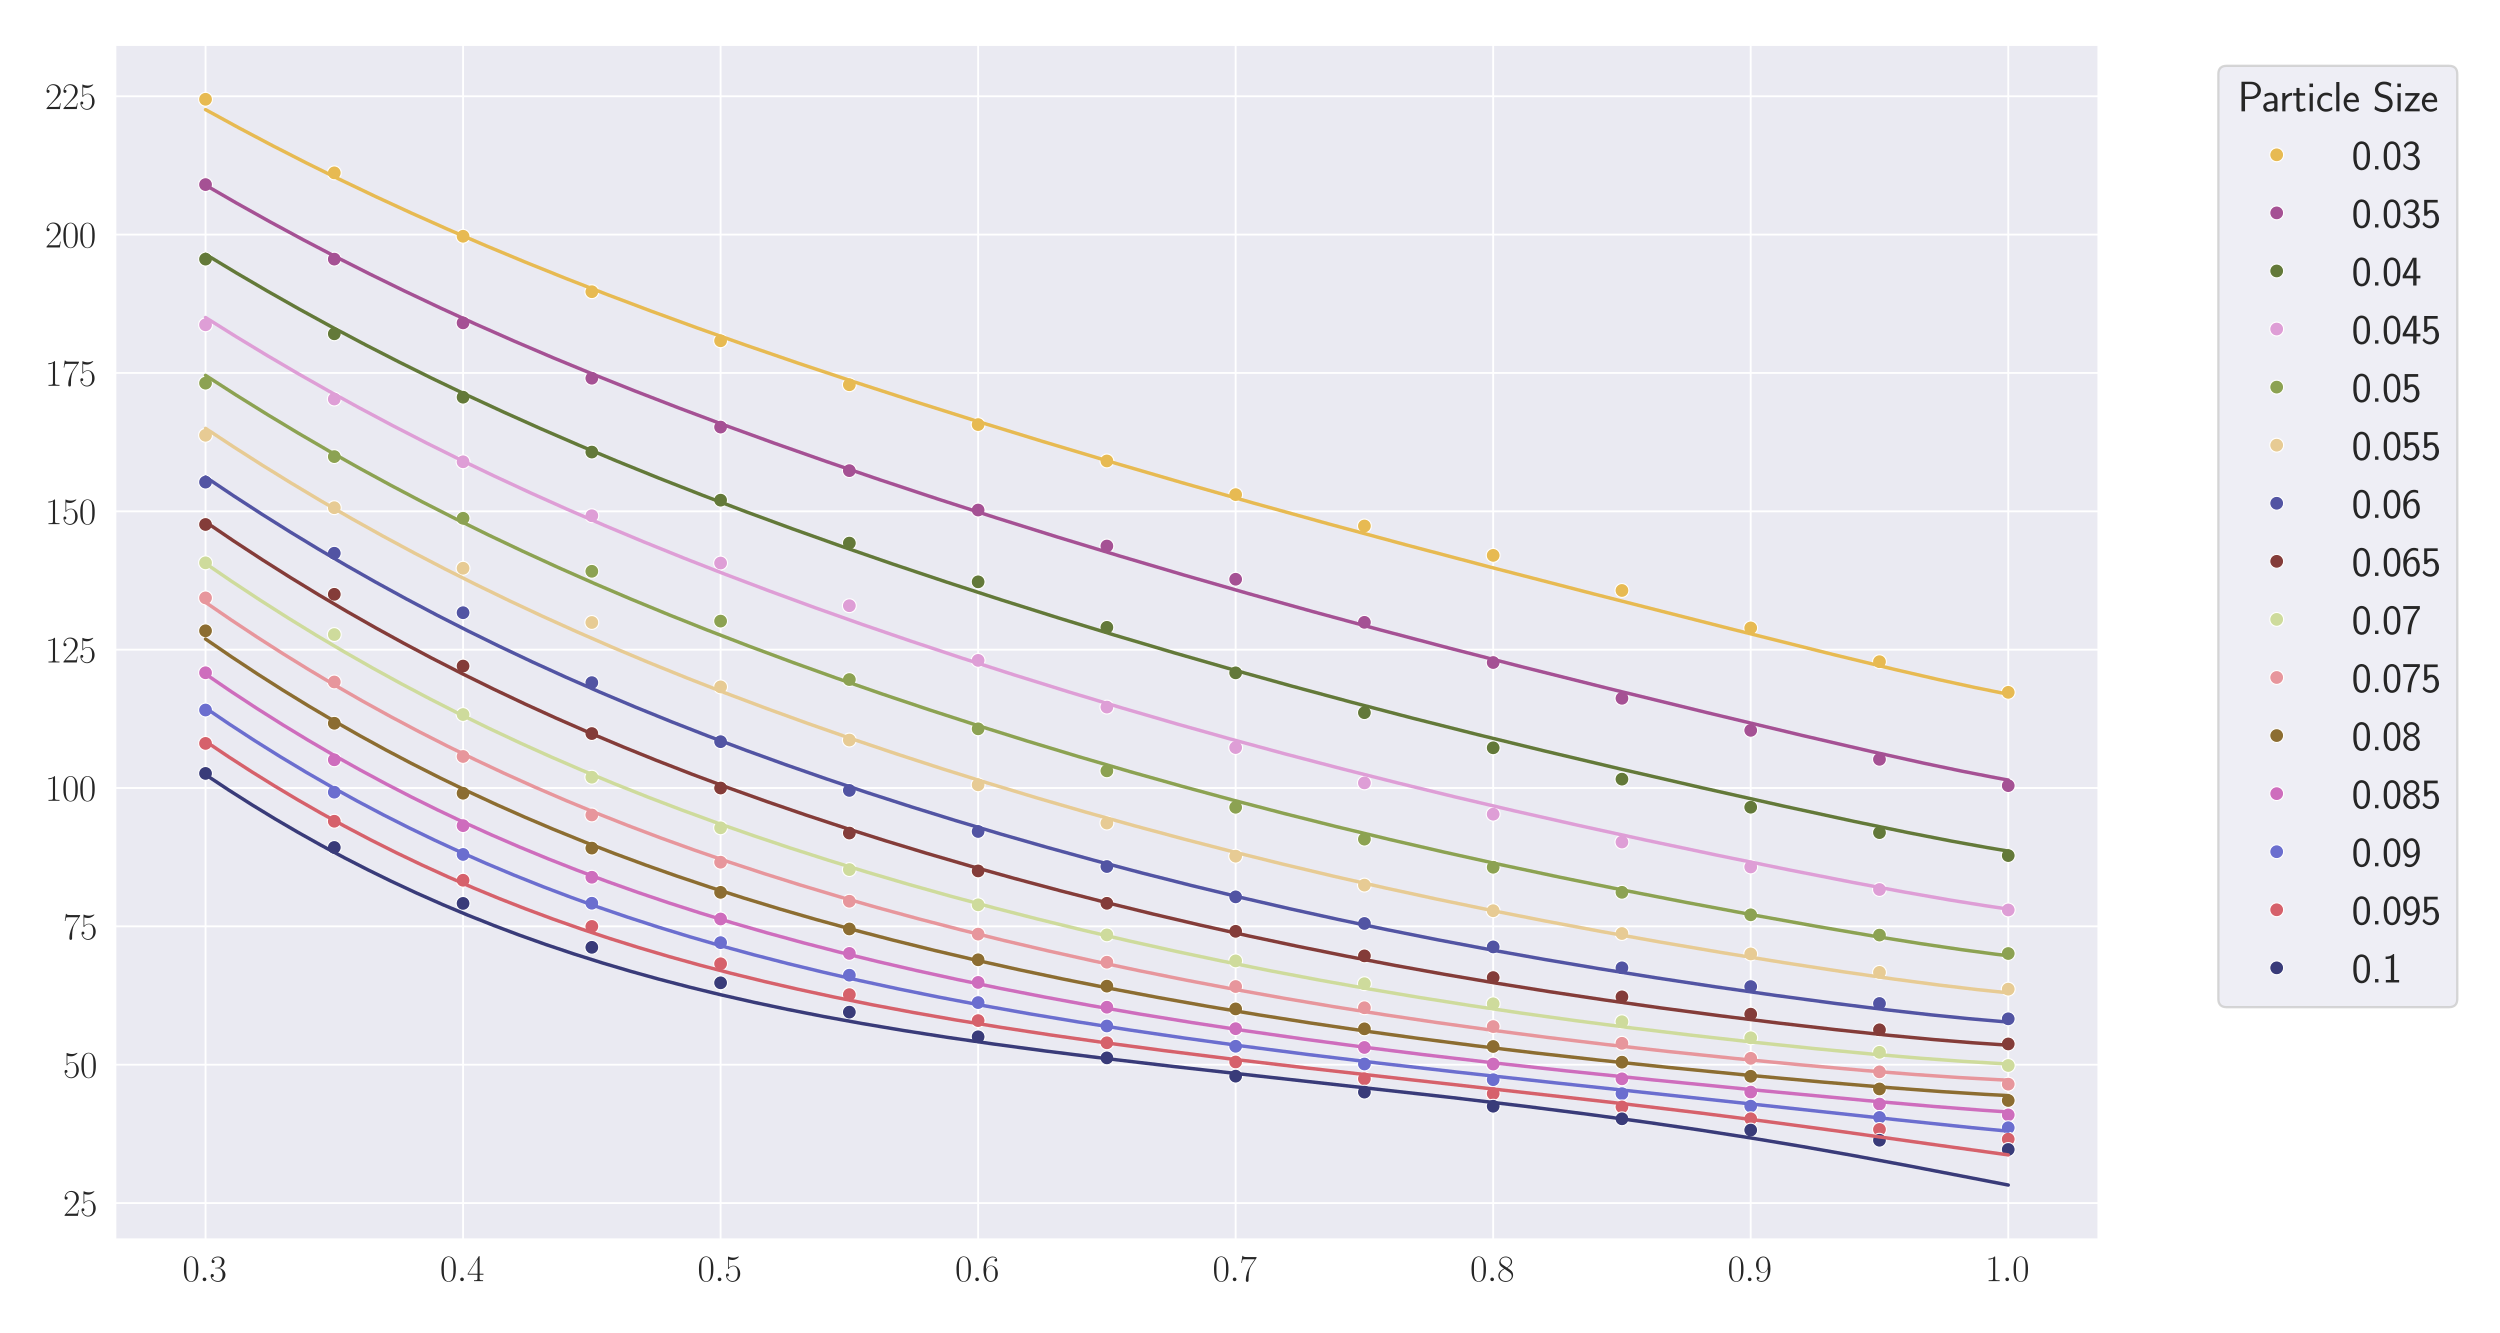<?xml version="1.0" encoding="utf-8" standalone="no"?>
<!DOCTYPE svg PUBLIC "-//W3C//DTD SVG 1.1//EN"
  "http://www.w3.org/Graphics/SVG/1.1/DTD/svg11.dtd">
<svg xmlns:xlink="http://www.w3.org/1999/xlink" width="1080pt" height="576pt" viewBox="0 0 1080 576" xmlns="http://www.w3.org/2000/svg" version="1.1">
 <defs>
  <style type="text/css">*{stroke-linejoin: round; stroke-linecap: butt}</style>
 </defs>
 <g id="figure_1">
  <g id="patch_1">
   <path d="M 0 576 
L 1080 576 
L 1080 0 
L 0 0 
z
" style="fill: #ffffff"/>
  </g>
  <g id="axes_1">
   <g id="patch_2">
    <path d="M 49.852 535.391 
L 906.498 535.391 
L 906.498 19.44 
L 49.852 19.44 
z
" style="fill: #eaeaf2"/>
   </g>
   <g id="matplotlib.axis_1">
    <g id="xtick_1">
     <g id="line2d_1">
      <path d="M 88.79 535.391 
L 88.79 19.44 
" clip-path="url(#p34f3eaceb2)" style="fill: none; stroke: #ffffff; stroke-width: 0.8; stroke-linecap: round"/>
     </g>
     <g id="text_1">
      <!-- $\mathdefault{0.3}$ -->
      <g style="fill: #262626" transform="translate(78.819 553.461) scale(0.16 -0.16)">
       <defs>
        <path id="CMR17-30" d="M 2688 2025 
C 2688 2416 2682 3080 2413 3591 
C 2176 4039 1798 4198 1466 4198 
C 1158 4198 768 4058 525 3597 
C 269 3118 243 2524 243 2025 
C 243 1661 250 1106 448 619 
C 723 -39 1216 -128 1466 -128 
C 1760 -128 2208 -7 2470 600 
C 2662 1042 2688 1559 2688 2025 
z
M 1466 -26 
C 1056 -26 813 325 723 812 
C 653 1188 653 1738 653 2096 
C 653 2588 653 2997 736 3387 
C 858 3929 1216 4096 1466 4096 
C 1728 4096 2067 3923 2189 3400 
C 2272 3036 2278 2607 2278 2096 
C 2278 1680 2278 1169 2202 792 
C 2067 95 1690 -26 1466 -26 
z
" transform="scale(0.016)"/>
        <path id="CMMI12-3a" d="M 1178 307 
C 1178 492 1024 619 870 619 
C 685 619 557 466 557 313 
C 557 128 710 0 864 0 
C 1050 0 1178 153 1178 307 
z
" transform="scale(0.016)"/>
        <path id="CMR17-33" d="M 1414 2157 
C 1984 2157 2234 1662 2234 1090 
C 2234 320 1824 25 1453 25 
C 1114 25 563 194 390 693 
C 422 680 454 680 486 680 
C 640 680 755 782 755 948 
C 755 1133 614 1216 486 1216 
C 378 1216 211 1165 211 926 
C 211 335 787 -128 1466 -128 
C 2176 -128 2720 430 2720 1085 
C 2720 1707 2208 2157 1600 2227 
C 2086 2328 2554 2756 2554 3329 
C 2554 3820 2048 4179 1472 4179 
C 890 4179 378 3829 378 3329 
C 378 3110 544 3072 627 3072 
C 762 3072 877 3155 877 3321 
C 877 3486 762 3569 627 3569 
C 602 3569 570 3569 544 3557 
C 730 3959 1235 4032 1459 4032 
C 1683 4032 2106 3925 2106 3320 
C 2106 3143 2080 2828 1862 2550 
C 1670 2304 1453 2304 1242 2284 
C 1210 2284 1062 2269 1037 2269 
C 992 2263 966 2257 966 2208 
C 966 2163 973 2157 1101 2157 
L 1414 2157 
z
" transform="scale(0.016)"/>
       </defs>
       <use xlink:href="#CMR17-30" transform="scale(0.996)"/>
       <use xlink:href="#CMMI12-3a" transform="translate(45.69 0) scale(0.996)"/>
       <use xlink:href="#CMR17-33" transform="translate(72.788 0) scale(0.996)"/>
      </g>
     </g>
    </g>
    <g id="xtick_2">
     <g id="line2d_2">
      <path d="M 200.043 535.391 
L 200.043 19.44 
" clip-path="url(#p34f3eaceb2)" style="fill: none; stroke: #ffffff; stroke-width: 0.8; stroke-linecap: round"/>
     </g>
     <g id="text_2">
      <!-- $\mathdefault{0.4}$ -->
      <g style="fill: #262626" transform="translate(190.071 553.461) scale(0.16 -0.16)">
       <defs>
        <path id="CMR17-34" d="M 2150 4122 
C 2150 4256 2144 4256 2029 4256 
L 128 1254 
L 128 1088 
L 1779 1088 
L 1779 457 
C 1779 224 1766 160 1318 160 
L 1197 160 
L 1197 0 
C 1402 0 1747 0 1965 0 
C 2182 0 2528 0 2733 0 
L 2733 160 
L 2611 160 
C 2163 160 2150 224 2150 457 
L 2150 1088 
L 2803 1088 
L 2803 1254 
L 2150 1254 
L 2150 4122 
z
M 1798 3703 
L 1798 1254 
L 256 1254 
L 1798 3703 
z
" transform="scale(0.016)"/>
       </defs>
       <use xlink:href="#CMR17-30" transform="scale(0.996)"/>
       <use xlink:href="#CMMI12-3a" transform="translate(45.69 0) scale(0.996)"/>
       <use xlink:href="#CMR17-34" transform="translate(72.788 0) scale(0.996)"/>
      </g>
     </g>
    </g>
    <g id="xtick_3">
     <g id="line2d_3">
      <path d="M 311.296 535.391 
L 311.296 19.44 
" clip-path="url(#p34f3eaceb2)" style="fill: none; stroke: #ffffff; stroke-width: 0.8; stroke-linecap: round"/>
     </g>
     <g id="text_3">
      <!-- $\mathdefault{0.5}$ -->
      <g style="fill: #262626" transform="translate(301.324 553.461) scale(0.16 -0.16)">
       <defs>
        <path id="CMR17-35" d="M 730 3692 
C 794 3666 1056 3584 1325 3584 
C 1920 3584 2246 3911 2432 4100 
C 2432 4157 2432 4192 2394 4192 
C 2387 4192 2374 4192 2323 4163 
C 2099 4058 1837 3973 1517 3973 
C 1325 3973 1037 3999 723 4139 
C 653 4171 640 4171 634 4171 
C 602 4171 595 4164 595 4037 
L 595 2203 
C 595 2089 595 2057 659 2057 
C 691 2057 704 2070 736 2114 
C 941 2401 1222 2522 1542 2522 
C 1766 2522 2246 2382 2246 1289 
C 2246 1085 2246 715 2054 421 
C 1894 159 1645 25 1370 25 
C 947 25 518 320 403 814 
C 429 807 480 795 506 795 
C 589 795 749 840 749 1038 
C 749 1210 627 1280 506 1280 
C 358 1280 262 1190 262 1011 
C 262 454 704 -128 1382 -128 
C 2042 -128 2669 440 2669 1264 
C 2669 2030 2170 2624 1549 2624 
C 1222 2624 947 2503 730 2274 
L 730 3692 
z
" transform="scale(0.016)"/>
       </defs>
       <use xlink:href="#CMR17-30" transform="scale(0.996)"/>
       <use xlink:href="#CMMI12-3a" transform="translate(45.69 0) scale(0.996)"/>
       <use xlink:href="#CMR17-35" transform="translate(72.788 0) scale(0.996)"/>
      </g>
     </g>
    </g>
    <g id="xtick_4">
     <g id="line2d_4">
      <path d="M 422.549 535.391 
L 422.549 19.44 
" clip-path="url(#p34f3eaceb2)" style="fill: none; stroke: #ffffff; stroke-width: 0.8; stroke-linecap: round"/>
     </g>
     <g id="text_4">
      <!-- $\mathdefault{0.6}$ -->
      <g style="fill: #262626" transform="translate(412.577 553.461) scale(0.16 -0.16)">
       <defs>
        <path id="CMR17-36" d="M 678 2176 
C 678 3690 1395 4032 1811 4032 
C 1946 4032 2272 4009 2400 3776 
C 2298 3776 2106 3776 2106 3553 
C 2106 3381 2246 3323 2336 3323 
C 2394 3323 2566 3348 2566 3560 
C 2566 3954 2246 4179 1805 4179 
C 1043 4179 243 3390 243 1984 
C 243 253 966 -128 1478 -128 
C 2099 -128 2688 427 2688 1283 
C 2688 2081 2170 2662 1517 2662 
C 1126 2662 838 2407 678 1960 
L 678 2176 
z
M 1478 25 
C 691 25 691 1200 691 1436 
C 691 1896 909 2560 1504 2560 
C 1613 2560 1926 2560 2138 2120 
C 2253 1870 2253 1609 2253 1289 
C 2253 944 2253 690 2118 434 
C 1978 171 1773 25 1478 25 
z
" transform="scale(0.016)"/>
       </defs>
       <use xlink:href="#CMR17-30" transform="scale(0.996)"/>
       <use xlink:href="#CMMI12-3a" transform="translate(45.69 0) scale(0.996)"/>
       <use xlink:href="#CMR17-36" transform="translate(72.788 0) scale(0.996)"/>
      </g>
     </g>
    </g>
    <g id="xtick_5">
     <g id="line2d_5">
      <path d="M 533.801 535.391 
L 533.801 19.44 
" clip-path="url(#p34f3eaceb2)" style="fill: none; stroke: #ffffff; stroke-width: 0.8; stroke-linecap: round"/>
     </g>
     <g id="text_5">
      <!-- $\mathdefault{0.7}$ -->
      <g style="fill: #262626" transform="translate(523.83 553.461) scale(0.16 -0.16)">
       <defs>
        <path id="CMR17-37" d="M 2886 3941 
L 2886 4081 
L 1382 4081 
C 634 4081 621 4165 595 4288 
L 480 4288 
L 294 3094 
L 410 3094 
C 429 3215 474 3540 550 3661 
C 589 3712 1062 3712 1171 3712 
L 2579 3712 
L 1869 2661 
C 1395 1954 1069 999 1069 165 
C 1069 89 1069 -128 1299 -128 
C 1530 -128 1530 89 1530 171 
L 1530 465 
C 1530 1508 1709 2196 2003 2636 
L 2886 3941 
z
" transform="scale(0.016)"/>
       </defs>
       <use xlink:href="#CMR17-30" transform="scale(0.996)"/>
       <use xlink:href="#CMMI12-3a" transform="translate(45.69 0) scale(0.996)"/>
       <use xlink:href="#CMR17-37" transform="translate(72.788 0) scale(0.996)"/>
      </g>
     </g>
    </g>
    <g id="xtick_6">
     <g id="line2d_6">
      <path d="M 645.054 535.391 
L 645.054 19.44 
" clip-path="url(#p34f3eaceb2)" style="fill: none; stroke: #ffffff; stroke-width: 0.8; stroke-linecap: round"/>
     </g>
     <g id="text_6">
      <!-- $\mathdefault{0.8}$ -->
      <g style="fill: #262626" transform="translate(635.082 553.461) scale(0.16 -0.16)">
       <defs>
        <path id="CMR17-38" d="M 1741 2264 
C 2144 2467 2554 2773 2554 3263 
C 2554 3841 1990 4179 1472 4179 
C 890 4179 378 3759 378 3180 
C 378 3021 416 2747 666 2505 
C 730 2442 998 2251 1171 2130 
C 883 1983 211 1634 211 934 
C 211 279 838 -128 1459 -128 
C 2144 -128 2720 362 2720 1010 
C 2720 1590 2330 1857 2074 2029 
L 1741 2264 
z
M 902 2822 
C 851 2854 595 3051 595 3351 
C 595 3739 998 4032 1459 4032 
C 1965 4032 2336 3676 2336 3262 
C 2336 2669 1670 2331 1638 2331 
C 1632 2331 1626 2331 1574 2370 
L 902 2822 
z
M 2080 1519 
C 2176 1449 2483 1240 2483 851 
C 2483 381 2010 25 1472 25 
C 890 25 448 438 448 940 
C 448 1443 838 1862 1280 2060 
L 2080 1519 
z
" transform="scale(0.016)"/>
       </defs>
       <use xlink:href="#CMR17-30" transform="scale(0.996)"/>
       <use xlink:href="#CMMI12-3a" transform="translate(45.69 0) scale(0.996)"/>
       <use xlink:href="#CMR17-38" transform="translate(72.788 0) scale(0.996)"/>
      </g>
     </g>
    </g>
    <g id="xtick_7">
     <g id="line2d_7">
      <path d="M 756.307 535.391 
L 756.307 19.44 
" clip-path="url(#p34f3eaceb2)" style="fill: none; stroke: #ffffff; stroke-width: 0.8; stroke-linecap: round"/>
     </g>
     <g id="text_7">
      <!-- $\mathdefault{0.9}$ -->
      <g style="fill: #262626" transform="translate(746.335 553.461) scale(0.16 -0.16)">
       <defs>
        <path id="CMR17-39" d="M 2253 1864 
C 2253 464 1670 31 1190 31 
C 1043 31 685 31 538 294 
C 704 268 826 357 826 518 
C 826 692 685 749 595 749 
C 538 749 365 723 365 506 
C 365 71 742 -128 1203 -128 
C 1939 -128 2688 674 2688 2073 
C 2688 3817 1971 4179 1485 4179 
C 851 4179 243 3628 243 2778 
C 243 1991 762 1408 1414 1408 
C 1952 1408 2189 1903 2253 2112 
L 2253 1864 
z
M 1427 1510 
C 1254 1510 1011 1542 813 1922 
C 678 2169 678 2461 678 2771 
C 678 3146 678 3405 858 3684 
C 947 3817 1114 4032 1485 4032 
C 2240 4032 2240 2885 2240 2632 
C 2240 2182 2035 1510 1427 1510 
z
" transform="scale(0.016)"/>
       </defs>
       <use xlink:href="#CMR17-30" transform="scale(0.996)"/>
       <use xlink:href="#CMMI12-3a" transform="translate(45.69 0) scale(0.996)"/>
       <use xlink:href="#CMR17-39" transform="translate(72.788 0) scale(0.996)"/>
      </g>
     </g>
    </g>
    <g id="xtick_8">
     <g id="line2d_8">
      <path d="M 867.56 535.391 
L 867.56 19.44 
" clip-path="url(#p34f3eaceb2)" style="fill: none; stroke: #ffffff; stroke-width: 0.8; stroke-linecap: round"/>
     </g>
     <g id="text_8">
      <!-- $\mathdefault{1.0}$ -->
      <g style="fill: #262626" transform="translate(857.588 553.461) scale(0.16 -0.16)">
       <defs>
        <path id="CMR17-31" d="M 1702 4058 
C 1702 4192 1696 4192 1606 4192 
C 1357 3916 979 3827 621 3827 
C 602 3827 570 3827 563 3808 
C 557 3795 557 3782 557 3648 
C 755 3648 1088 3686 1344 3839 
L 1344 461 
C 1344 236 1331 160 781 160 
L 589 160 
L 589 0 
C 896 0 1216 0 1523 0 
C 1830 0 2150 0 2458 0 
L 2458 160 
L 2266 160 
C 1715 160 1702 230 1702 458 
L 1702 4058 
z
" transform="scale(0.016)"/>
       </defs>
       <use xlink:href="#CMR17-31" transform="scale(0.996)"/>
       <use xlink:href="#CMMI12-3a" transform="translate(45.69 0) scale(0.996)"/>
       <use xlink:href="#CMR17-30" transform="translate(72.788 0) scale(0.996)"/>
      </g>
     </g>
    </g>
   </g>
   <g id="matplotlib.axis_2">
    <g id="ytick_1">
     <g id="line2d_9">
      <path d="M 49.852 519.714 
L 906.498 519.714 
" clip-path="url(#p34f3eaceb2)" style="fill: none; stroke: #ffffff; stroke-width: 0.8; stroke-linecap: round"/>
     </g>
     <g id="text_9">
      <!-- $\mathdefault{25}$ -->
      <g style="fill: #262626" transform="translate(27.244 525.248) scale(0.16 -0.16)">
       <defs>
        <path id="CMR17-32" d="M 2669 989 
L 2554 989 
C 2490 536 2438 459 2413 420 
C 2381 369 1920 369 1830 369 
L 602 369 
C 832 619 1280 1072 1824 1597 
C 2214 1967 2669 2402 2669 3035 
C 2669 3790 2067 4224 1395 4224 
C 691 4224 262 3604 262 3030 
C 262 2780 448 2748 525 2748 
C 589 2748 781 2787 781 3010 
C 781 3207 614 3264 525 3264 
C 486 3264 448 3258 422 3245 
C 544 3790 915 4058 1306 4058 
C 1862 4058 2227 3617 2227 3035 
C 2227 2479 1901 2000 1536 1584 
L 262 146 
L 262 0 
L 2515 0 
L 2669 989 
z
" transform="scale(0.016)"/>
       </defs>
       <use xlink:href="#CMR17-32" transform="scale(0.996)"/>
       <use xlink:href="#CMR17-35" transform="translate(45.69 0) scale(0.996)"/>
      </g>
     </g>
    </g>
    <g id="ytick_2">
     <g id="line2d_10">
      <path d="M 49.852 459.948 
L 906.498 459.948 
" clip-path="url(#p34f3eaceb2)" style="fill: none; stroke: #ffffff; stroke-width: 0.8; stroke-linecap: round"/>
     </g>
     <g id="text_10">
      <!-- $\mathdefault{50}$ -->
      <g style="fill: #262626" transform="translate(27.244 465.483) scale(0.16 -0.16)">
       <use xlink:href="#CMR17-35" transform="scale(0.996)"/>
       <use xlink:href="#CMR17-30" transform="translate(45.69 0) scale(0.996)"/>
      </g>
     </g>
    </g>
    <g id="ytick_3">
     <g id="line2d_11">
      <path d="M 49.852 400.183 
L 906.498 400.183 
" clip-path="url(#p34f3eaceb2)" style="fill: none; stroke: #ffffff; stroke-width: 0.8; stroke-linecap: round"/>
     </g>
     <g id="text_11">
      <!-- $\mathdefault{75}$ -->
      <g style="fill: #262626" transform="translate(27.244 405.718) scale(0.16 -0.16)">
       <use xlink:href="#CMR17-37" transform="scale(0.996)"/>
       <use xlink:href="#CMR17-35" transform="translate(45.69 0) scale(0.996)"/>
      </g>
     </g>
    </g>
    <g id="ytick_4">
     <g id="line2d_12">
      <path d="M 49.852 340.418 
L 906.498 340.418 
" clip-path="url(#p34f3eaceb2)" style="fill: none; stroke: #ffffff; stroke-width: 0.8; stroke-linecap: round"/>
     </g>
     <g id="text_12">
      <!-- $\mathdefault{100}$ -->
      <g style="fill: #262626" transform="translate(19.44 345.953) scale(0.16 -0.16)">
       <use xlink:href="#CMR17-31" transform="scale(0.996)"/>
       <use xlink:href="#CMR17-30" transform="translate(45.69 0) scale(0.996)"/>
       <use xlink:href="#CMR17-30" transform="translate(91.381 0) scale(0.996)"/>
      </g>
     </g>
    </g>
    <g id="ytick_5">
     <g id="line2d_13">
      <path d="M 49.852 280.653 
L 906.498 280.653 
" clip-path="url(#p34f3eaceb2)" style="fill: none; stroke: #ffffff; stroke-width: 0.8; stroke-linecap: round"/>
     </g>
     <g id="text_13">
      <!-- $\mathdefault{125}$ -->
      <g style="fill: #262626" transform="translate(19.44 286.187) scale(0.16 -0.16)">
       <use xlink:href="#CMR17-31" transform="scale(0.996)"/>
       <use xlink:href="#CMR17-32" transform="translate(45.69 0) scale(0.996)"/>
       <use xlink:href="#CMR17-35" transform="translate(91.381 0) scale(0.996)"/>
      </g>
     </g>
    </g>
    <g id="ytick_6">
     <g id="line2d_14">
      <path d="M 49.852 220.887 
L 906.498 220.887 
" clip-path="url(#p34f3eaceb2)" style="fill: none; stroke: #ffffff; stroke-width: 0.8; stroke-linecap: round"/>
     </g>
     <g id="text_14">
      <!-- $\mathdefault{150}$ -->
      <g style="fill: #262626" transform="translate(19.44 226.422) scale(0.16 -0.16)">
       <use xlink:href="#CMR17-31" transform="scale(0.996)"/>
       <use xlink:href="#CMR17-35" transform="translate(45.69 0) scale(0.996)"/>
       <use xlink:href="#CMR17-30" transform="translate(91.381 0) scale(0.996)"/>
      </g>
     </g>
    </g>
    <g id="ytick_7">
     <g id="line2d_15">
      <path d="M 49.852 161.122 
L 906.498 161.122 
" clip-path="url(#p34f3eaceb2)" style="fill: none; stroke: #ffffff; stroke-width: 0.8; stroke-linecap: round"/>
     </g>
     <g id="text_15">
      <!-- $\mathdefault{175}$ -->
      <g style="fill: #262626" transform="translate(19.44 166.657) scale(0.16 -0.16)">
       <use xlink:href="#CMR17-31" transform="scale(0.996)"/>
       <use xlink:href="#CMR17-37" transform="translate(45.69 0) scale(0.996)"/>
       <use xlink:href="#CMR17-35" transform="translate(91.381 0) scale(0.996)"/>
      </g>
     </g>
    </g>
    <g id="ytick_8">
     <g id="line2d_16">
      <path d="M 49.852 101.357 
L 906.498 101.357 
" clip-path="url(#p34f3eaceb2)" style="fill: none; stroke: #ffffff; stroke-width: 0.8; stroke-linecap: round"/>
     </g>
     <g id="text_16">
      <!-- $\mathdefault{200}$ -->
      <g style="fill: #262626" transform="translate(19.44 106.892) scale(0.16 -0.16)">
       <use xlink:href="#CMR17-32" transform="scale(0.996)"/>
       <use xlink:href="#CMR17-30" transform="translate(45.69 0) scale(0.996)"/>
       <use xlink:href="#CMR17-30" transform="translate(91.381 0) scale(0.996)"/>
      </g>
     </g>
    </g>
    <g id="ytick_9">
     <g id="line2d_17">
      <path d="M 49.852 41.592 
L 906.498 41.592 
" clip-path="url(#p34f3eaceb2)" style="fill: none; stroke: #ffffff; stroke-width: 0.8; stroke-linecap: round"/>
     </g>
     <g id="text_17">
      <!-- $\mathdefault{225}$ -->
      <g style="fill: #262626" transform="translate(19.44 47.127) scale(0.16 -0.16)">
       <use xlink:href="#CMR17-32" transform="scale(0.996)"/>
       <use xlink:href="#CMR17-32" transform="translate(45.69 0) scale(0.996)"/>
       <use xlink:href="#CMR17-35" transform="translate(91.381 0) scale(0.996)"/>
      </g>
     </g>
    </g>
   </g>
   <g id="PathCollection_1">
    <defs>
     <path id="C0_0_2ef76a7b01" d="M 0 3 
C 0.796 3 1.559 2.684 2.121 2.121 
C 2.684 1.559 3 0.796 3 -0 
C 3 -0.796 2.684 -1.559 2.121 -2.121 
C 1.559 -2.684 0.796 -3 0 -3 
C -0.796 -3 -1.559 -2.684 -2.121 -2.121 
C -2.684 -1.559 -3 -0.796 -3 0 
C -3 0.796 -2.684 1.559 -2.121 2.121 
C -1.559 2.684 -0.796 3 0 3 
z
"/>
    </defs>
    <g clip-path="url(#p34f3eaceb2)">
     <use xlink:href="#C0_0_2ef76a7b01" x="589.428" y="227.225" style="fill: #e7ba52; stroke: #ffffff; stroke-width: 0.48"/>
    </g>
    <g clip-path="url(#p34f3eaceb2)">
     <use xlink:href="#C0_0_2ef76a7b01" x="144.417" y="74.675" style="fill: #e7ba52; stroke: #ffffff; stroke-width: 0.48"/>
    </g>
    <g clip-path="url(#p34f3eaceb2)">
     <use xlink:href="#C0_0_2ef76a7b01" x="700.681" y="255.084" style="fill: #e7ba52; stroke: #ffffff; stroke-width: 0.48"/>
    </g>
    <g clip-path="url(#p34f3eaceb2)">
     <use xlink:href="#C0_0_2ef76a7b01" x="255.67" y="126.019" style="fill: #e7ba52; stroke: #ffffff; stroke-width: 0.48"/>
    </g>
    <g clip-path="url(#p34f3eaceb2)">
     <use xlink:href="#C0_0_2ef76a7b01" x="366.922" y="166.209" style="fill: #e7ba52; stroke: #ffffff; stroke-width: 0.48"/>
    </g>
    <g clip-path="url(#p34f3eaceb2)">
     <use xlink:href="#C0_0_2ef76a7b01" x="200.043" y="102.071" style="fill: #e7ba52; stroke: #ffffff; stroke-width: 0.48"/>
    </g>
    <g clip-path="url(#p34f3eaceb2)">
     <use xlink:href="#C0_0_2ef76a7b01" x="811.933" y="285.851" style="fill: #e7ba52; stroke: #ffffff; stroke-width: 0.48"/>
    </g>
    <g clip-path="url(#p34f3eaceb2)">
     <use xlink:href="#C0_0_2ef76a7b01" x="478.175" y="199.132" style="fill: #e7ba52; stroke: #ffffff; stroke-width: 0.48"/>
    </g>
    <g clip-path="url(#p34f3eaceb2)">
     <use xlink:href="#C0_0_2ef76a7b01" x="422.549" y="183.418" style="fill: #e7ba52; stroke: #ffffff; stroke-width: 0.48"/>
    </g>
    <g clip-path="url(#p34f3eaceb2)">
     <use xlink:href="#C0_0_2ef76a7b01" x="645.054" y="239.926" style="fill: #e7ba52; stroke: #ffffff; stroke-width: 0.48"/>
    </g>
    <g clip-path="url(#p34f3eaceb2)">
     <use xlink:href="#C0_0_2ef76a7b01" x="867.56" y="299.088" style="fill: #e7ba52; stroke: #ffffff; stroke-width: 0.48"/>
    </g>
    <g clip-path="url(#p34f3eaceb2)">
     <use xlink:href="#C0_0_2ef76a7b01" x="88.79" y="42.892" style="fill: #e7ba52; stroke: #ffffff; stroke-width: 0.48"/>
    </g>
    <g clip-path="url(#p34f3eaceb2)">
     <use xlink:href="#C0_0_2ef76a7b01" x="533.801" y="213.671" style="fill: #e7ba52; stroke: #ffffff; stroke-width: 0.48"/>
    </g>
    <g clip-path="url(#p34f3eaceb2)">
     <use xlink:href="#C0_0_2ef76a7b01" x="756.307" y="271.263" style="fill: #e7ba52; stroke: #ffffff; stroke-width: 0.48"/>
    </g>
    <g clip-path="url(#p34f3eaceb2)">
     <use xlink:href="#C0_0_2ef76a7b01" x="311.296" y="147.217" style="fill: #e7ba52; stroke: #ffffff; stroke-width: 0.48"/>
    </g>
    <g clip-path="url(#p34f3eaceb2)">
     <use xlink:href="#C0_0_2ef76a7b01" x="645.054" y="286.208" style="fill: #a55194; stroke: #ffffff; stroke-width: 0.48"/>
    </g>
    <g clip-path="url(#p34f3eaceb2)">
     <use xlink:href="#C0_0_2ef76a7b01" x="756.307" y="315.51" style="fill: #a55194; stroke: #ffffff; stroke-width: 0.48"/>
    </g>
    <g clip-path="url(#p34f3eaceb2)">
     <use xlink:href="#C0_0_2ef76a7b01" x="422.549" y="220.336" style="fill: #a55194; stroke: #ffffff; stroke-width: 0.48"/>
    </g>
    <g clip-path="url(#p34f3eaceb2)">
     <use xlink:href="#C0_0_2ef76a7b01" x="700.681" y="301.664" style="fill: #a55194; stroke: #ffffff; stroke-width: 0.48"/>
    </g>
    <g clip-path="url(#p34f3eaceb2)">
     <use xlink:href="#C0_0_2ef76a7b01" x="811.933" y="328.03" style="fill: #a55194; stroke: #ffffff; stroke-width: 0.48"/>
    </g>
    <g clip-path="url(#p34f3eaceb2)">
     <use xlink:href="#C0_0_2ef76a7b01" x="255.67" y="163.392" style="fill: #a55194; stroke: #ffffff; stroke-width: 0.48"/>
    </g>
    <g clip-path="url(#p34f3eaceb2)">
     <use xlink:href="#C0_0_2ef76a7b01" x="589.428" y="268.851" style="fill: #a55194; stroke: #ffffff; stroke-width: 0.48"/>
    </g>
    <g clip-path="url(#p34f3eaceb2)">
     <use xlink:href="#C0_0_2ef76a7b01" x="478.175" y="235.88" style="fill: #a55194; stroke: #ffffff; stroke-width: 0.48"/>
    </g>
    <g clip-path="url(#p34f3eaceb2)">
     <use xlink:href="#C0_0_2ef76a7b01" x="144.417" y="111.94" style="fill: #a55194; stroke: #ffffff; stroke-width: 0.48"/>
    </g>
    <g clip-path="url(#p34f3eaceb2)">
     <use xlink:href="#C0_0_2ef76a7b01" x="867.56" y="339.391" style="fill: #a55194; stroke: #ffffff; stroke-width: 0.48"/>
    </g>
    <g clip-path="url(#p34f3eaceb2)">
     <use xlink:href="#C0_0_2ef76a7b01" x="533.801" y="250.237" style="fill: #a55194; stroke: #ffffff; stroke-width: 0.48"/>
    </g>
    <g clip-path="url(#p34f3eaceb2)">
     <use xlink:href="#C0_0_2ef76a7b01" x="366.922" y="203.311" style="fill: #a55194; stroke: #ffffff; stroke-width: 0.48"/>
    </g>
    <g clip-path="url(#p34f3eaceb2)">
     <use xlink:href="#C0_0_2ef76a7b01" x="311.296" y="184.498" style="fill: #a55194; stroke: #ffffff; stroke-width: 0.48"/>
    </g>
    <g clip-path="url(#p34f3eaceb2)">
     <use xlink:href="#C0_0_2ef76a7b01" x="200.043" y="139.48" style="fill: #a55194; stroke: #ffffff; stroke-width: 0.48"/>
    </g>
    <g clip-path="url(#p34f3eaceb2)">
     <use xlink:href="#C0_0_2ef76a7b01" x="88.79" y="79.741" style="fill: #a55194; stroke: #ffffff; stroke-width: 0.48"/>
    </g>
    <g clip-path="url(#p34f3eaceb2)">
     <use xlink:href="#C0_0_2ef76a7b01" x="366.922" y="234.615" style="fill: #637939; stroke: #ffffff; stroke-width: 0.48"/>
    </g>
    <g clip-path="url(#p34f3eaceb2)">
     <use xlink:href="#C0_0_2ef76a7b01" x="200.043" y="171.589" style="fill: #637939; stroke: #ffffff; stroke-width: 0.48"/>
    </g>
    <g clip-path="url(#p34f3eaceb2)">
     <use xlink:href="#C0_0_2ef76a7b01" x="700.681" y="336.586" style="fill: #637939; stroke: #ffffff; stroke-width: 0.48"/>
    </g>
    <g clip-path="url(#p34f3eaceb2)">
     <use xlink:href="#C0_0_2ef76a7b01" x="478.175" y="271.022" style="fill: #637939; stroke: #ffffff; stroke-width: 0.48"/>
    </g>
    <g clip-path="url(#p34f3eaceb2)">
     <use xlink:href="#C0_0_2ef76a7b01" x="88.79" y="111.946" style="fill: #637939; stroke: #ffffff; stroke-width: 0.48"/>
    </g>
    <g clip-path="url(#p34f3eaceb2)">
     <use xlink:href="#C0_0_2ef76a7b01" x="422.549" y="251.36" style="fill: #637939; stroke: #ffffff; stroke-width: 0.48"/>
    </g>
    <g clip-path="url(#p34f3eaceb2)">
     <use xlink:href="#C0_0_2ef76a7b01" x="756.307" y="348.715" style="fill: #637939; stroke: #ffffff; stroke-width: 0.48"/>
    </g>
    <g clip-path="url(#p34f3eaceb2)">
     <use xlink:href="#C0_0_2ef76a7b01" x="867.56" y="369.609" style="fill: #637939; stroke: #ffffff; stroke-width: 0.48"/>
    </g>
    <g clip-path="url(#p34f3eaceb2)">
     <use xlink:href="#C0_0_2ef76a7b01" x="645.054" y="323.051" style="fill: #637939; stroke: #ffffff; stroke-width: 0.48"/>
    </g>
    <g clip-path="url(#p34f3eaceb2)">
     <use xlink:href="#C0_0_2ef76a7b01" x="533.801" y="290.671" style="fill: #637939; stroke: #ffffff; stroke-width: 0.48"/>
    </g>
    <g clip-path="url(#p34f3eaceb2)">
     <use xlink:href="#C0_0_2ef76a7b01" x="144.417" y="144.207" style="fill: #637939; stroke: #ffffff; stroke-width: 0.48"/>
    </g>
    <g clip-path="url(#p34f3eaceb2)">
     <use xlink:href="#C0_0_2ef76a7b01" x="255.67" y="195.293" style="fill: #637939; stroke: #ffffff; stroke-width: 0.48"/>
    </g>
    <g clip-path="url(#p34f3eaceb2)">
     <use xlink:href="#C0_0_2ef76a7b01" x="311.296" y="216.078" style="fill: #637939; stroke: #ffffff; stroke-width: 0.48"/>
    </g>
    <g clip-path="url(#p34f3eaceb2)">
     <use xlink:href="#C0_0_2ef76a7b01" x="811.933" y="359.685" style="fill: #637939; stroke: #ffffff; stroke-width: 0.48"/>
    </g>
    <g clip-path="url(#p34f3eaceb2)">
     <use xlink:href="#C0_0_2ef76a7b01" x="589.428" y="307.876" style="fill: #637939; stroke: #ffffff; stroke-width: 0.48"/>
    </g>
    <g clip-path="url(#p34f3eaceb2)">
     <use xlink:href="#C0_0_2ef76a7b01" x="422.549" y="285.287" style="fill: #de9ed6; stroke: #ffffff; stroke-width: 0.48"/>
    </g>
    <g clip-path="url(#p34f3eaceb2)">
     <use xlink:href="#C0_0_2ef76a7b01" x="756.307" y="374.533" style="fill: #de9ed6; stroke: #ffffff; stroke-width: 0.48"/>
    </g>
    <g clip-path="url(#p34f3eaceb2)">
     <use xlink:href="#C0_0_2ef76a7b01" x="867.56" y="393.101" style="fill: #de9ed6; stroke: #ffffff; stroke-width: 0.48"/>
    </g>
    <g clip-path="url(#p34f3eaceb2)">
     <use xlink:href="#C0_0_2ef76a7b01" x="533.801" y="322.94" style="fill: #de9ed6; stroke: #ffffff; stroke-width: 0.48"/>
    </g>
    <g clip-path="url(#p34f3eaceb2)">
     <use xlink:href="#C0_0_2ef76a7b01" x="200.043" y="199.494" style="fill: #de9ed6; stroke: #ffffff; stroke-width: 0.48"/>
    </g>
    <g clip-path="url(#p34f3eaceb2)">
     <use xlink:href="#C0_0_2ef76a7b01" x="645.054" y="351.733" style="fill: #de9ed6; stroke: #ffffff; stroke-width: 0.48"/>
    </g>
    <g clip-path="url(#p34f3eaceb2)">
     <use xlink:href="#C0_0_2ef76a7b01" x="589.428" y="338.218" style="fill: #de9ed6; stroke: #ffffff; stroke-width: 0.48"/>
    </g>
    <g clip-path="url(#p34f3eaceb2)">
     <use xlink:href="#C0_0_2ef76a7b01" x="366.922" y="261.664" style="fill: #de9ed6; stroke: #ffffff; stroke-width: 0.48"/>
    </g>
    <g clip-path="url(#p34f3eaceb2)">
     <use xlink:href="#C0_0_2ef76a7b01" x="255.67" y="222.795" style="fill: #de9ed6; stroke: #ffffff; stroke-width: 0.48"/>
    </g>
    <g clip-path="url(#p34f3eaceb2)">
     <use xlink:href="#C0_0_2ef76a7b01" x="144.417" y="172.385" style="fill: #de9ed6; stroke: #ffffff; stroke-width: 0.48"/>
    </g>
    <g clip-path="url(#p34f3eaceb2)">
     <use xlink:href="#C0_0_2ef76a7b01" x="478.175" y="305.458" style="fill: #de9ed6; stroke: #ffffff; stroke-width: 0.48"/>
    </g>
    <g clip-path="url(#p34f3eaceb2)">
     <use xlink:href="#C0_0_2ef76a7b01" x="311.296" y="243.235" style="fill: #de9ed6; stroke: #ffffff; stroke-width: 0.48"/>
    </g>
    <g clip-path="url(#p34f3eaceb2)">
     <use xlink:href="#C0_0_2ef76a7b01" x="700.681" y="363.763" style="fill: #de9ed6; stroke: #ffffff; stroke-width: 0.48"/>
    </g>
    <g clip-path="url(#p34f3eaceb2)">
     <use xlink:href="#C0_0_2ef76a7b01" x="811.933" y="384.268" style="fill: #de9ed6; stroke: #ffffff; stroke-width: 0.48"/>
    </g>
    <g clip-path="url(#p34f3eaceb2)">
     <use xlink:href="#C0_0_2ef76a7b01" x="88.79" y="140.318" style="fill: #de9ed6; stroke: #ffffff; stroke-width: 0.48"/>
    </g>
    <g clip-path="url(#p34f3eaceb2)">
     <use xlink:href="#C0_0_2ef76a7b01" x="589.428" y="362.513" style="fill: #8ca252; stroke: #ffffff; stroke-width: 0.48"/>
    </g>
    <g clip-path="url(#p34f3eaceb2)">
     <use xlink:href="#C0_0_2ef76a7b01" x="144.417" y="197.253" style="fill: #8ca252; stroke: #ffffff; stroke-width: 0.48"/>
    </g>
    <g clip-path="url(#p34f3eaceb2)">
     <use xlink:href="#C0_0_2ef76a7b01" x="255.67" y="246.8" style="fill: #8ca252; stroke: #ffffff; stroke-width: 0.48"/>
    </g>
    <g clip-path="url(#p34f3eaceb2)">
     <use xlink:href="#C0_0_2ef76a7b01" x="700.681" y="385.482" style="fill: #8ca252; stroke: #ffffff; stroke-width: 0.48"/>
    </g>
    <g clip-path="url(#p34f3eaceb2)">
     <use xlink:href="#C0_0_2ef76a7b01" x="88.79" y="165.522" style="fill: #8ca252; stroke: #ffffff; stroke-width: 0.48"/>
    </g>
    <g clip-path="url(#p34f3eaceb2)">
     <use xlink:href="#C0_0_2ef76a7b01" x="867.56" y="411.918" style="fill: #8ca252; stroke: #ffffff; stroke-width: 0.48"/>
    </g>
    <g clip-path="url(#p34f3eaceb2)">
     <use xlink:href="#C0_0_2ef76a7b01" x="756.307" y="395.202" style="fill: #8ca252; stroke: #ffffff; stroke-width: 0.48"/>
    </g>
    <g clip-path="url(#p34f3eaceb2)">
     <use xlink:href="#C0_0_2ef76a7b01" x="422.549" y="314.854" style="fill: #8ca252; stroke: #ffffff; stroke-width: 0.48"/>
    </g>
    <g clip-path="url(#p34f3eaceb2)">
     <use xlink:href="#C0_0_2ef76a7b01" x="811.933" y="403.953" style="fill: #8ca252; stroke: #ffffff; stroke-width: 0.48"/>
    </g>
    <g clip-path="url(#p34f3eaceb2)">
     <use xlink:href="#C0_0_2ef76a7b01" x="311.296" y="268.319" style="fill: #8ca252; stroke: #ffffff; stroke-width: 0.48"/>
    </g>
    <g clip-path="url(#p34f3eaceb2)">
     <use xlink:href="#C0_0_2ef76a7b01" x="366.922" y="293.567" style="fill: #8ca252; stroke: #ffffff; stroke-width: 0.48"/>
    </g>
    <g clip-path="url(#p34f3eaceb2)">
     <use xlink:href="#C0_0_2ef76a7b01" x="478.175" y="333.008" style="fill: #8ca252; stroke: #ffffff; stroke-width: 0.48"/>
    </g>
    <g clip-path="url(#p34f3eaceb2)">
     <use xlink:href="#C0_0_2ef76a7b01" x="533.801" y="348.748" style="fill: #8ca252; stroke: #ffffff; stroke-width: 0.48"/>
    </g>
    <g clip-path="url(#p34f3eaceb2)">
     <use xlink:href="#C0_0_2ef76a7b01" x="645.054" y="374.654" style="fill: #8ca252; stroke: #ffffff; stroke-width: 0.48"/>
    </g>
    <g clip-path="url(#p34f3eaceb2)">
     <use xlink:href="#C0_0_2ef76a7b01" x="200.043" y="223.903" style="fill: #8ca252; stroke: #ffffff; stroke-width: 0.48"/>
    </g>
    <g clip-path="url(#p34f3eaceb2)">
     <use xlink:href="#C0_0_2ef76a7b01" x="88.79" y="188.04" style="fill: #e7cb94; stroke: #ffffff; stroke-width: 0.48"/>
    </g>
    <g clip-path="url(#p34f3eaceb2)">
     <use xlink:href="#C0_0_2ef76a7b01" x="533.801" y="369.865" style="fill: #e7cb94; stroke: #ffffff; stroke-width: 0.48"/>
    </g>
    <g clip-path="url(#p34f3eaceb2)">
     <use xlink:href="#C0_0_2ef76a7b01" x="645.054" y="393.426" style="fill: #e7cb94; stroke: #ffffff; stroke-width: 0.48"/>
    </g>
    <g clip-path="url(#p34f3eaceb2)">
     <use xlink:href="#C0_0_2ef76a7b01" x="422.549" y="339.041" style="fill: #e7cb94; stroke: #ffffff; stroke-width: 0.48"/>
    </g>
    <g clip-path="url(#p34f3eaceb2)">
     <use xlink:href="#C0_0_2ef76a7b01" x="311.296" y="296.74" style="fill: #e7cb94; stroke: #ffffff; stroke-width: 0.48"/>
    </g>
    <g clip-path="url(#p34f3eaceb2)">
     <use xlink:href="#C0_0_2ef76a7b01" x="756.307" y="412.099" style="fill: #e7cb94; stroke: #ffffff; stroke-width: 0.48"/>
    </g>
    <g clip-path="url(#p34f3eaceb2)">
     <use xlink:href="#C0_0_2ef76a7b01" x="366.922" y="319.699" style="fill: #e7cb94; stroke: #ffffff; stroke-width: 0.48"/>
    </g>
    <g clip-path="url(#p34f3eaceb2)">
     <use xlink:href="#C0_0_2ef76a7b01" x="478.175" y="355.562" style="fill: #e7cb94; stroke: #ffffff; stroke-width: 0.48"/>
    </g>
    <g clip-path="url(#p34f3eaceb2)">
     <use xlink:href="#C0_0_2ef76a7b01" x="811.933" y="420.07" style="fill: #e7cb94; stroke: #ffffff; stroke-width: 0.48"/>
    </g>
    <g clip-path="url(#p34f3eaceb2)">
     <use xlink:href="#C0_0_2ef76a7b01" x="700.681" y="403.279" style="fill: #e7cb94; stroke: #ffffff; stroke-width: 0.48"/>
    </g>
    <g clip-path="url(#p34f3eaceb2)">
     <use xlink:href="#C0_0_2ef76a7b01" x="589.428" y="382.366" style="fill: #e7cb94; stroke: #ffffff; stroke-width: 0.48"/>
    </g>
    <g clip-path="url(#p34f3eaceb2)">
     <use xlink:href="#C0_0_2ef76a7b01" x="255.67" y="268.919" style="fill: #e7cb94; stroke: #ffffff; stroke-width: 0.48"/>
    </g>
    <g clip-path="url(#p34f3eaceb2)">
     <use xlink:href="#C0_0_2ef76a7b01" x="200.043" y="245.485" style="fill: #e7cb94; stroke: #ffffff; stroke-width: 0.48"/>
    </g>
    <g clip-path="url(#p34f3eaceb2)">
     <use xlink:href="#C0_0_2ef76a7b01" x="144.417" y="219.327" style="fill: #e7cb94; stroke: #ffffff; stroke-width: 0.48"/>
    </g>
    <g clip-path="url(#p34f3eaceb2)">
     <use xlink:href="#C0_0_2ef76a7b01" x="867.56" y="427.315" style="fill: #e7cb94; stroke: #ffffff; stroke-width: 0.48"/>
    </g>
    <g clip-path="url(#p34f3eaceb2)">
     <use xlink:href="#C0_0_2ef76a7b01" x="88.79" y="208.277" style="fill: #5254a3; stroke: #ffffff; stroke-width: 0.48"/>
    </g>
    <g clip-path="url(#p34f3eaceb2)">
     <use xlink:href="#C0_0_2ef76a7b01" x="311.296" y="320.4" style="fill: #5254a3; stroke: #ffffff; stroke-width: 0.48"/>
    </g>
    <g clip-path="url(#p34f3eaceb2)">
     <use xlink:href="#C0_0_2ef76a7b01" x="867.56" y="440.134" style="fill: #5254a3; stroke: #ffffff; stroke-width: 0.48"/>
    </g>
    <g clip-path="url(#p34f3eaceb2)">
     <use xlink:href="#C0_0_2ef76a7b01" x="756.307" y="426.2" style="fill: #5254a3; stroke: #ffffff; stroke-width: 0.48"/>
    </g>
    <g clip-path="url(#p34f3eaceb2)">
     <use xlink:href="#C0_0_2ef76a7b01" x="533.801" y="387.447" style="fill: #5254a3; stroke: #ffffff; stroke-width: 0.48"/>
    </g>
    <g clip-path="url(#p34f3eaceb2)">
     <use xlink:href="#C0_0_2ef76a7b01" x="422.549" y="359.195" style="fill: #5254a3; stroke: #ffffff; stroke-width: 0.48"/>
    </g>
    <g clip-path="url(#p34f3eaceb2)">
     <use xlink:href="#C0_0_2ef76a7b01" x="366.922" y="341.46" style="fill: #5254a3; stroke: #ffffff; stroke-width: 0.48"/>
    </g>
    <g clip-path="url(#p34f3eaceb2)">
     <use xlink:href="#C0_0_2ef76a7b01" x="478.175" y="374.338" style="fill: #5254a3; stroke: #ffffff; stroke-width: 0.48"/>
    </g>
    <g clip-path="url(#p34f3eaceb2)">
     <use xlink:href="#C0_0_2ef76a7b01" x="144.417" y="239.004" style="fill: #5254a3; stroke: #ffffff; stroke-width: 0.48"/>
    </g>
    <g clip-path="url(#p34f3eaceb2)">
     <use xlink:href="#C0_0_2ef76a7b01" x="811.933" y="433.505" style="fill: #5254a3; stroke: #ffffff; stroke-width: 0.48"/>
    </g>
    <g clip-path="url(#p34f3eaceb2)">
     <use xlink:href="#C0_0_2ef76a7b01" x="700.681" y="418.098" style="fill: #5254a3; stroke: #ffffff; stroke-width: 0.48"/>
    </g>
    <g clip-path="url(#p34f3eaceb2)">
     <use xlink:href="#C0_0_2ef76a7b01" x="255.67" y="294.897" style="fill: #5254a3; stroke: #ffffff; stroke-width: 0.48"/>
    </g>
    <g clip-path="url(#p34f3eaceb2)">
     <use xlink:href="#C0_0_2ef76a7b01" x="589.428" y="398.934" style="fill: #5254a3; stroke: #ffffff; stroke-width: 0.48"/>
    </g>
    <g clip-path="url(#p34f3eaceb2)">
     <use xlink:href="#C0_0_2ef76a7b01" x="645.054" y="409.069" style="fill: #5254a3; stroke: #ffffff; stroke-width: 0.48"/>
    </g>
    <g clip-path="url(#p34f3eaceb2)">
     <use xlink:href="#C0_0_2ef76a7b01" x="200.043" y="264.689" style="fill: #5254a3; stroke: #ffffff; stroke-width: 0.48"/>
    </g>
    <g clip-path="url(#p34f3eaceb2)">
     <use xlink:href="#C0_0_2ef76a7b01" x="645.054" y="422.312" style="fill: #843c39; stroke: #ffffff; stroke-width: 0.48"/>
    </g>
    <g clip-path="url(#p34f3eaceb2)">
     <use xlink:href="#C0_0_2ef76a7b01" x="88.79" y="226.576" style="fill: #843c39; stroke: #ffffff; stroke-width: 0.48"/>
    </g>
    <g clip-path="url(#p34f3eaceb2)">
     <use xlink:href="#C0_0_2ef76a7b01" x="200.043" y="287.741" style="fill: #843c39; stroke: #ffffff; stroke-width: 0.48"/>
    </g>
    <g clip-path="url(#p34f3eaceb2)">
     <use xlink:href="#C0_0_2ef76a7b01" x="756.307" y="438.119" style="fill: #843c39; stroke: #ffffff; stroke-width: 0.48"/>
    </g>
    <g clip-path="url(#p34f3eaceb2)">
     <use xlink:href="#C0_0_2ef76a7b01" x="366.922" y="359.88" style="fill: #843c39; stroke: #ffffff; stroke-width: 0.48"/>
    </g>
    <g clip-path="url(#p34f3eaceb2)">
     <use xlink:href="#C0_0_2ef76a7b01" x="255.67" y="316.894" style="fill: #843c39; stroke: #ffffff; stroke-width: 0.48"/>
    </g>
    <g clip-path="url(#p34f3eaceb2)">
     <use xlink:href="#C0_0_2ef76a7b01" x="311.296" y="340.427" style="fill: #843c39; stroke: #ffffff; stroke-width: 0.48"/>
    </g>
    <g clip-path="url(#p34f3eaceb2)">
     <use xlink:href="#C0_0_2ef76a7b01" x="811.933" y="444.872" style="fill: #843c39; stroke: #ffffff; stroke-width: 0.48"/>
    </g>
    <g clip-path="url(#p34f3eaceb2)">
     <use xlink:href="#C0_0_2ef76a7b01" x="533.801" y="402.331" style="fill: #843c39; stroke: #ffffff; stroke-width: 0.48"/>
    </g>
    <g clip-path="url(#p34f3eaceb2)">
     <use xlink:href="#C0_0_2ef76a7b01" x="867.56" y="450.989" style="fill: #843c39; stroke: #ffffff; stroke-width: 0.48"/>
    </g>
    <g clip-path="url(#p34f3eaceb2)">
     <use xlink:href="#C0_0_2ef76a7b01" x="422.549" y="376.246" style="fill: #843c39; stroke: #ffffff; stroke-width: 0.48"/>
    </g>
    <g clip-path="url(#p34f3eaceb2)">
     <use xlink:href="#C0_0_2ef76a7b01" x="144.417" y="256.746" style="fill: #843c39; stroke: #ffffff; stroke-width: 0.48"/>
    </g>
    <g clip-path="url(#p34f3eaceb2)">
     <use xlink:href="#C0_0_2ef76a7b01" x="589.428" y="412.939" style="fill: #843c39; stroke: #ffffff; stroke-width: 0.48"/>
    </g>
    <g clip-path="url(#p34f3eaceb2)">
     <use xlink:href="#C0_0_2ef76a7b01" x="478.175" y="390.227" style="fill: #843c39; stroke: #ffffff; stroke-width: 0.48"/>
    </g>
    <g clip-path="url(#p34f3eaceb2)">
     <use xlink:href="#C0_0_2ef76a7b01" x="700.681" y="430.64" style="fill: #843c39; stroke: #ffffff; stroke-width: 0.48"/>
    </g>
    <g clip-path="url(#p34f3eaceb2)">
     <use xlink:href="#C0_0_2ef76a7b01" x="255.67" y="335.753" style="fill: #cedb9c; stroke: #ffffff; stroke-width: 0.48"/>
    </g>
    <g clip-path="url(#p34f3eaceb2)">
     <use xlink:href="#C0_0_2ef76a7b01" x="867.56" y="460.291" style="fill: #cedb9c; stroke: #ffffff; stroke-width: 0.48"/>
    </g>
    <g clip-path="url(#p34f3eaceb2)">
     <use xlink:href="#C0_0_2ef76a7b01" x="533.801" y="415.111" style="fill: #cedb9c; stroke: #ffffff; stroke-width: 0.48"/>
    </g>
    <g clip-path="url(#p34f3eaceb2)">
     <use xlink:href="#C0_0_2ef76a7b01" x="645.054" y="433.642" style="fill: #cedb9c; stroke: #ffffff; stroke-width: 0.48"/>
    </g>
    <g clip-path="url(#p34f3eaceb2)">
     <use xlink:href="#C0_0_2ef76a7b01" x="88.79" y="243.142" style="fill: #cedb9c; stroke: #ffffff; stroke-width: 0.48"/>
    </g>
    <g clip-path="url(#p34f3eaceb2)">
     <use xlink:href="#C0_0_2ef76a7b01" x="756.307" y="448.326" style="fill: #cedb9c; stroke: #ffffff; stroke-width: 0.48"/>
    </g>
    <g clip-path="url(#p34f3eaceb2)">
     <use xlink:href="#C0_0_2ef76a7b01" x="200.043" y="308.678" style="fill: #cedb9c; stroke: #ffffff; stroke-width: 0.48"/>
    </g>
    <g clip-path="url(#p34f3eaceb2)">
     <use xlink:href="#C0_0_2ef76a7b01" x="422.549" y="390.882" style="fill: #cedb9c; stroke: #ffffff; stroke-width: 0.48"/>
    </g>
    <g clip-path="url(#p34f3eaceb2)">
     <use xlink:href="#C0_0_2ef76a7b01" x="144.417" y="274.128" style="fill: #cedb9c; stroke: #ffffff; stroke-width: 0.48"/>
    </g>
    <g clip-path="url(#p34f3eaceb2)">
     <use xlink:href="#C0_0_2ef76a7b01" x="589.428" y="424.958" style="fill: #cedb9c; stroke: #ffffff; stroke-width: 0.48"/>
    </g>
    <g clip-path="url(#p34f3eaceb2)">
     <use xlink:href="#C0_0_2ef76a7b01" x="811.933" y="454.607" style="fill: #cedb9c; stroke: #ffffff; stroke-width: 0.48"/>
    </g>
    <g clip-path="url(#p34f3eaceb2)">
     <use xlink:href="#C0_0_2ef76a7b01" x="311.296" y="357.617" style="fill: #cedb9c; stroke: #ffffff; stroke-width: 0.48"/>
    </g>
    <g clip-path="url(#p34f3eaceb2)">
     <use xlink:href="#C0_0_2ef76a7b01" x="366.922" y="375.658" style="fill: #cedb9c; stroke: #ffffff; stroke-width: 0.48"/>
    </g>
    <g clip-path="url(#p34f3eaceb2)">
     <use xlink:href="#C0_0_2ef76a7b01" x="478.175" y="403.871" style="fill: #cedb9c; stroke: #ffffff; stroke-width: 0.48"/>
    </g>
    <g clip-path="url(#p34f3eaceb2)">
     <use xlink:href="#C0_0_2ef76a7b01" x="700.681" y="441.389" style="fill: #cedb9c; stroke: #ffffff; stroke-width: 0.48"/>
    </g>
    <g clip-path="url(#p34f3eaceb2)">
     <use xlink:href="#C0_0_2ef76a7b01" x="533.801" y="426.176" style="fill: #e7969c; stroke: #ffffff; stroke-width: 0.48"/>
    </g>
    <g clip-path="url(#p34f3eaceb2)">
     <use xlink:href="#C0_0_2ef76a7b01" x="88.79" y="258.288" style="fill: #e7969c; stroke: #ffffff; stroke-width: 0.48"/>
    </g>
    <g clip-path="url(#p34f3eaceb2)">
     <use xlink:href="#C0_0_2ef76a7b01" x="311.296" y="372.475" style="fill: #e7969c; stroke: #ffffff; stroke-width: 0.48"/>
    </g>
    <g clip-path="url(#p34f3eaceb2)">
     <use xlink:href="#C0_0_2ef76a7b01" x="756.307" y="457.196" style="fill: #e7969c; stroke: #ffffff; stroke-width: 0.48"/>
    </g>
    <g clip-path="url(#p34f3eaceb2)">
     <use xlink:href="#C0_0_2ef76a7b01" x="867.56" y="468.353" style="fill: #e7969c; stroke: #ffffff; stroke-width: 0.48"/>
    </g>
    <g clip-path="url(#p34f3eaceb2)">
     <use xlink:href="#C0_0_2ef76a7b01" x="200.043" y="326.797" style="fill: #e7969c; stroke: #ffffff; stroke-width: 0.48"/>
    </g>
    <g clip-path="url(#p34f3eaceb2)">
     <use xlink:href="#C0_0_2ef76a7b01" x="811.933" y="463.042" style="fill: #e7969c; stroke: #ffffff; stroke-width: 0.48"/>
    </g>
    <g clip-path="url(#p34f3eaceb2)">
     <use xlink:href="#C0_0_2ef76a7b01" x="255.67" y="352.066" style="fill: #e7969c; stroke: #ffffff; stroke-width: 0.48"/>
    </g>
    <g clip-path="url(#p34f3eaceb2)">
     <use xlink:href="#C0_0_2ef76a7b01" x="422.549" y="403.535" style="fill: #e7969c; stroke: #ffffff; stroke-width: 0.48"/>
    </g>
    <g clip-path="url(#p34f3eaceb2)">
     <use xlink:href="#C0_0_2ef76a7b01" x="144.417" y="294.617" style="fill: #e7969c; stroke: #ffffff; stroke-width: 0.48"/>
    </g>
    <g clip-path="url(#p34f3eaceb2)">
     <use xlink:href="#C0_0_2ef76a7b01" x="366.922" y="389.341" style="fill: #e7969c; stroke: #ffffff; stroke-width: 0.48"/>
    </g>
    <g clip-path="url(#p34f3eaceb2)">
     <use xlink:href="#C0_0_2ef76a7b01" x="589.428" y="435.345" style="fill: #e7969c; stroke: #ffffff; stroke-width: 0.48"/>
    </g>
    <g clip-path="url(#p34f3eaceb2)">
     <use xlink:href="#C0_0_2ef76a7b01" x="700.681" y="450.709" style="fill: #e7969c; stroke: #ffffff; stroke-width: 0.48"/>
    </g>
    <g clip-path="url(#p34f3eaceb2)">
     <use xlink:href="#C0_0_2ef76a7b01" x="478.175" y="415.673" style="fill: #e7969c; stroke: #ffffff; stroke-width: 0.48"/>
    </g>
    <g clip-path="url(#p34f3eaceb2)">
     <use xlink:href="#C0_0_2ef76a7b01" x="645.054" y="443.471" style="fill: #e7969c; stroke: #ffffff; stroke-width: 0.48"/>
    </g>
    <g clip-path="url(#p34f3eaceb2)">
     <use xlink:href="#C0_0_2ef76a7b01" x="311.296" y="385.498" style="fill: #8c6d31; stroke: #ffffff; stroke-width: 0.48"/>
    </g>
    <g clip-path="url(#p34f3eaceb2)">
     <use xlink:href="#C0_0_2ef76a7b01" x="756.307" y="464.95" style="fill: #8c6d31; stroke: #ffffff; stroke-width: 0.48"/>
    </g>
    <g clip-path="url(#p34f3eaceb2)">
     <use xlink:href="#C0_0_2ef76a7b01" x="144.417" y="312.452" style="fill: #8c6d31; stroke: #ffffff; stroke-width: 0.48"/>
    </g>
    <g clip-path="url(#p34f3eaceb2)">
     <use xlink:href="#C0_0_2ef76a7b01" x="589.428" y="444.461" style="fill: #8c6d31; stroke: #ffffff; stroke-width: 0.48"/>
    </g>
    <g clip-path="url(#p34f3eaceb2)">
     <use xlink:href="#C0_0_2ef76a7b01" x="700.681" y="458.858" style="fill: #8c6d31; stroke: #ffffff; stroke-width: 0.48"/>
    </g>
    <g clip-path="url(#p34f3eaceb2)">
     <use xlink:href="#C0_0_2ef76a7b01" x="255.67" y="366.378" style="fill: #8c6d31; stroke: #ffffff; stroke-width: 0.48"/>
    </g>
    <g clip-path="url(#p34f3eaceb2)">
     <use xlink:href="#C0_0_2ef76a7b01" x="422.549" y="414.631" style="fill: #8c6d31; stroke: #ffffff; stroke-width: 0.48"/>
    </g>
    <g clip-path="url(#p34f3eaceb2)">
     <use xlink:href="#C0_0_2ef76a7b01" x="366.922" y="401.312" style="fill: #8c6d31; stroke: #ffffff; stroke-width: 0.48"/>
    </g>
    <g clip-path="url(#p34f3eaceb2)">
     <use xlink:href="#C0_0_2ef76a7b01" x="811.933" y="470.428" style="fill: #8c6d31; stroke: #ffffff; stroke-width: 0.48"/>
    </g>
    <g clip-path="url(#p34f3eaceb2)">
     <use xlink:href="#C0_0_2ef76a7b01" x="533.801" y="435.848" style="fill: #8c6d31; stroke: #ffffff; stroke-width: 0.48"/>
    </g>
    <g clip-path="url(#p34f3eaceb2)">
     <use xlink:href="#C0_0_2ef76a7b01" x="478.175" y="426.011" style="fill: #8c6d31; stroke: #ffffff; stroke-width: 0.48"/>
    </g>
    <g clip-path="url(#p34f3eaceb2)">
     <use xlink:href="#C0_0_2ef76a7b01" x="200.043" y="342.675" style="fill: #8c6d31; stroke: #ffffff; stroke-width: 0.48"/>
    </g>
    <g clip-path="url(#p34f3eaceb2)">
     <use xlink:href="#C0_0_2ef76a7b01" x="867.56" y="475.408" style="fill: #8c6d31; stroke: #ffffff; stroke-width: 0.48"/>
    </g>
    <g clip-path="url(#p34f3eaceb2)">
     <use xlink:href="#C0_0_2ef76a7b01" x="645.054" y="452.083" style="fill: #8c6d31; stroke: #ffffff; stroke-width: 0.48"/>
    </g>
    <g clip-path="url(#p34f3eaceb2)">
     <use xlink:href="#C0_0_2ef76a7b01" x="88.79" y="272.51" style="fill: #8c6d31; stroke: #ffffff; stroke-width: 0.48"/>
    </g>
    <g clip-path="url(#p34f3eaceb2)">
     <use xlink:href="#C0_0_2ef76a7b01" x="88.79" y="290.633" style="fill: #ce6dbd; stroke: #ffffff; stroke-width: 0.48"/>
    </g>
    <g clip-path="url(#p34f3eaceb2)">
     <use xlink:href="#C0_0_2ef76a7b01" x="311.296" y="397.002" style="fill: #ce6dbd; stroke: #ffffff; stroke-width: 0.48"/>
    </g>
    <g clip-path="url(#p34f3eaceb2)">
     <use xlink:href="#C0_0_2ef76a7b01" x="756.307" y="471.777" style="fill: #ce6dbd; stroke: #ffffff; stroke-width: 0.48"/>
    </g>
    <g clip-path="url(#p34f3eaceb2)">
     <use xlink:href="#C0_0_2ef76a7b01" x="144.417" y="328.237" style="fill: #ce6dbd; stroke: #ffffff; stroke-width: 0.48"/>
    </g>
    <g clip-path="url(#p34f3eaceb2)">
     <use xlink:href="#C0_0_2ef76a7b01" x="255.67" y="378.969" style="fill: #ce6dbd; stroke: #ffffff; stroke-width: 0.48"/>
    </g>
    <g clip-path="url(#p34f3eaceb2)">
     <use xlink:href="#C0_0_2ef76a7b01" x="700.681" y="466.056" style="fill: #ce6dbd; stroke: #ffffff; stroke-width: 0.48"/>
    </g>
    <g clip-path="url(#p34f3eaceb2)">
     <use xlink:href="#C0_0_2ef76a7b01" x="811.933" y="476.948" style="fill: #ce6dbd; stroke: #ffffff; stroke-width: 0.48"/>
    </g>
    <g clip-path="url(#p34f3eaceb2)">
     <use xlink:href="#C0_0_2ef76a7b01" x="645.054" y="459.671" style="fill: #ce6dbd; stroke: #ffffff; stroke-width: 0.48"/>
    </g>
    <g clip-path="url(#p34f3eaceb2)">
     <use xlink:href="#C0_0_2ef76a7b01" x="533.801" y="444.388" style="fill: #ce6dbd; stroke: #ffffff; stroke-width: 0.48"/>
    </g>
    <g clip-path="url(#p34f3eaceb2)">
     <use xlink:href="#C0_0_2ef76a7b01" x="867.56" y="481.637" style="fill: #ce6dbd; stroke: #ffffff; stroke-width: 0.48"/>
    </g>
    <g clip-path="url(#p34f3eaceb2)">
     <use xlink:href="#C0_0_2ef76a7b01" x="200.043" y="356.678" style="fill: #ce6dbd; stroke: #ffffff; stroke-width: 0.48"/>
    </g>
    <g clip-path="url(#p34f3eaceb2)">
     <use xlink:href="#C0_0_2ef76a7b01" x="366.922" y="411.876" style="fill: #ce6dbd; stroke: #ffffff; stroke-width: 0.48"/>
    </g>
    <g clip-path="url(#p34f3eaceb2)">
     <use xlink:href="#C0_0_2ef76a7b01" x="589.428" y="452.505" style="fill: #ce6dbd; stroke: #ffffff; stroke-width: 0.48"/>
    </g>
    <g clip-path="url(#p34f3eaceb2)">
     <use xlink:href="#C0_0_2ef76a7b01" x="478.175" y="435.117" style="fill: #ce6dbd; stroke: #ffffff; stroke-width: 0.48"/>
    </g>
    <g clip-path="url(#p34f3eaceb2)">
     <use xlink:href="#C0_0_2ef76a7b01" x="422.549" y="424.408" style="fill: #ce6dbd; stroke: #ffffff; stroke-width: 0.48"/>
    </g>
    <g clip-path="url(#p34f3eaceb2)">
     <use xlink:href="#C0_0_2ef76a7b01" x="255.67" y="390.196" style="fill: #6b6ecf; stroke: #ffffff; stroke-width: 0.48"/>
    </g>
    <g clip-path="url(#p34f3eaceb2)">
     <use xlink:href="#C0_0_2ef76a7b01" x="700.681" y="472.453" style="fill: #6b6ecf; stroke: #ffffff; stroke-width: 0.48"/>
    </g>
    <g clip-path="url(#p34f3eaceb2)">
     <use xlink:href="#C0_0_2ef76a7b01" x="144.417" y="342.222" style="fill: #6b6ecf; stroke: #ffffff; stroke-width: 0.48"/>
    </g>
    <g clip-path="url(#p34f3eaceb2)">
     <use xlink:href="#C0_0_2ef76a7b01" x="811.933" y="482.737" style="fill: #6b6ecf; stroke: #ffffff; stroke-width: 0.48"/>
    </g>
    <g clip-path="url(#p34f3eaceb2)">
     <use xlink:href="#C0_0_2ef76a7b01" x="867.56" y="487.173" style="fill: #6b6ecf; stroke: #ffffff; stroke-width: 0.48"/>
    </g>
    <g clip-path="url(#p34f3eaceb2)">
     <use xlink:href="#C0_0_2ef76a7b01" x="88.79" y="306.731" style="fill: #6b6ecf; stroke: #ffffff; stroke-width: 0.48"/>
    </g>
    <g clip-path="url(#p34f3eaceb2)">
     <use xlink:href="#C0_0_2ef76a7b01" x="645.054" y="466.421" style="fill: #6b6ecf; stroke: #ffffff; stroke-width: 0.48"/>
    </g>
    <g clip-path="url(#p34f3eaceb2)">
     <use xlink:href="#C0_0_2ef76a7b01" x="311.296" y="407.218" style="fill: #6b6ecf; stroke: #ffffff; stroke-width: 0.48"/>
    </g>
    <g clip-path="url(#p34f3eaceb2)">
     <use xlink:href="#C0_0_2ef76a7b01" x="533.801" y="451.992" style="fill: #6b6ecf; stroke: #ffffff; stroke-width: 0.48"/>
    </g>
    <g clip-path="url(#p34f3eaceb2)">
     <use xlink:href="#C0_0_2ef76a7b01" x="200.043" y="369.12" style="fill: #6b6ecf; stroke: #ffffff; stroke-width: 0.48"/>
    </g>
    <g clip-path="url(#p34f3eaceb2)">
     <use xlink:href="#C0_0_2ef76a7b01" x="756.307" y="477.853" style="fill: #6b6ecf; stroke: #ffffff; stroke-width: 0.48"/>
    </g>
    <g clip-path="url(#p34f3eaceb2)">
     <use xlink:href="#C0_0_2ef76a7b01" x="589.428" y="459.655" style="fill: #6b6ecf; stroke: #ffffff; stroke-width: 0.48"/>
    </g>
    <g clip-path="url(#p34f3eaceb2)">
     <use xlink:href="#C0_0_2ef76a7b01" x="422.549" y="433.113" style="fill: #6b6ecf; stroke: #ffffff; stroke-width: 0.48"/>
    </g>
    <g clip-path="url(#p34f3eaceb2)">
     <use xlink:href="#C0_0_2ef76a7b01" x="366.922" y="421.279" style="fill: #6b6ecf; stroke: #ffffff; stroke-width: 0.48"/>
    </g>
    <g clip-path="url(#p34f3eaceb2)">
     <use xlink:href="#C0_0_2ef76a7b01" x="478.175" y="443.227" style="fill: #6b6ecf; stroke: #ffffff; stroke-width: 0.48"/>
    </g>
    <g clip-path="url(#p34f3eaceb2)">
     <use xlink:href="#C0_0_2ef76a7b01" x="366.922" y="429.673" style="fill: #d6616b; stroke: #ffffff; stroke-width: 0.48"/>
    </g>
    <g clip-path="url(#p34f3eaceb2)">
     <use xlink:href="#C0_0_2ef76a7b01" x="144.417" y="354.778" style="fill: #d6616b; stroke: #ffffff; stroke-width: 0.48"/>
    </g>
    <g clip-path="url(#p34f3eaceb2)">
     <use xlink:href="#C0_0_2ef76a7b01" x="478.175" y="450.486" style="fill: #d6616b; stroke: #ffffff; stroke-width: 0.48"/>
    </g>
    <g clip-path="url(#p34f3eaceb2)">
     <use xlink:href="#C0_0_2ef76a7b01" x="255.67" y="400.22" style="fill: #d6616b; stroke: #ffffff; stroke-width: 0.48"/>
    </g>
    <g clip-path="url(#p34f3eaceb2)">
     <use xlink:href="#C0_0_2ef76a7b01" x="756.307" y="483.3" style="fill: #d6616b; stroke: #ffffff; stroke-width: 0.48"/>
    </g>
    <g clip-path="url(#p34f3eaceb2)">
     <use xlink:href="#C0_0_2ef76a7b01" x="88.79" y="321.153" style="fill: #d6616b; stroke: #ffffff; stroke-width: 0.48"/>
    </g>
    <g clip-path="url(#p34f3eaceb2)">
     <use xlink:href="#C0_0_2ef76a7b01" x="533.801" y="458.776" style="fill: #d6616b; stroke: #ffffff; stroke-width: 0.48"/>
    </g>
    <g clip-path="url(#p34f3eaceb2)">
     <use xlink:href="#C0_0_2ef76a7b01" x="867.56" y="492.12" style="fill: #d6616b; stroke: #ffffff; stroke-width: 0.48"/>
    </g>
    <g clip-path="url(#p34f3eaceb2)">
     <use xlink:href="#C0_0_2ef76a7b01" x="645.054" y="472.456" style="fill: #d6616b; stroke: #ffffff; stroke-width: 0.48"/>
    </g>
    <g clip-path="url(#p34f3eaceb2)">
     <use xlink:href="#C0_0_2ef76a7b01" x="589.428" y="466.045" style="fill: #d6616b; stroke: #ffffff; stroke-width: 0.48"/>
    </g>
    <g clip-path="url(#p34f3eaceb2)">
     <use xlink:href="#C0_0_2ef76a7b01" x="311.296" y="416.349" style="fill: #d6616b; stroke: #ffffff; stroke-width: 0.48"/>
    </g>
    <g clip-path="url(#p34f3eaceb2)">
     <use xlink:href="#C0_0_2ef76a7b01" x="422.549" y="440.895" style="fill: #d6616b; stroke: #ffffff; stroke-width: 0.48"/>
    </g>
    <g clip-path="url(#p34f3eaceb2)">
     <use xlink:href="#C0_0_2ef76a7b01" x="200.043" y="380.271" style="fill: #d6616b; stroke: #ffffff; stroke-width: 0.48"/>
    </g>
    <g clip-path="url(#p34f3eaceb2)">
     <use xlink:href="#C0_0_2ef76a7b01" x="700.681" y="478.183" style="fill: #d6616b; stroke: #ffffff; stroke-width: 0.48"/>
    </g>
    <g clip-path="url(#p34f3eaceb2)">
     <use xlink:href="#C0_0_2ef76a7b01" x="811.933" y="487.92" style="fill: #d6616b; stroke: #ffffff; stroke-width: 0.48"/>
    </g>
    <g clip-path="url(#p34f3eaceb2)">
     <use xlink:href="#C0_0_2ef76a7b01" x="756.307" y="488.197" style="fill: #393b79; stroke: #ffffff; stroke-width: 0.48"/>
    </g>
    <g clip-path="url(#p34f3eaceb2)">
     <use xlink:href="#C0_0_2ef76a7b01" x="645.054" y="477.894" style="fill: #393b79; stroke: #ffffff; stroke-width: 0.48"/>
    </g>
    <g clip-path="url(#p34f3eaceb2)">
     <use xlink:href="#C0_0_2ef76a7b01" x="311.296" y="424.579" style="fill: #393b79; stroke: #ffffff; stroke-width: 0.48"/>
    </g>
    <g clip-path="url(#p34f3eaceb2)">
     <use xlink:href="#C0_0_2ef76a7b01" x="88.79" y="334.121" style="fill: #393b79; stroke: #ffffff; stroke-width: 0.48"/>
    </g>
    <g clip-path="url(#p34f3eaceb2)">
     <use xlink:href="#C0_0_2ef76a7b01" x="533.801" y="464.902" style="fill: #393b79; stroke: #ffffff; stroke-width: 0.48"/>
    </g>
    <g clip-path="url(#p34f3eaceb2)">
     <use xlink:href="#C0_0_2ef76a7b01" x="867.56" y="496.577" style="fill: #393b79; stroke: #ffffff; stroke-width: 0.48"/>
    </g>
    <g clip-path="url(#p34f3eaceb2)">
     <use xlink:href="#C0_0_2ef76a7b01" x="478.175" y="457.004" style="fill: #393b79; stroke: #ffffff; stroke-width: 0.48"/>
    </g>
    <g clip-path="url(#p34f3eaceb2)">
     <use xlink:href="#C0_0_2ef76a7b01" x="589.428" y="471.795" style="fill: #393b79; stroke: #ffffff; stroke-width: 0.48"/>
    </g>
    <g clip-path="url(#p34f3eaceb2)">
     <use xlink:href="#C0_0_2ef76a7b01" x="255.67" y="409.243" style="fill: #393b79; stroke: #ffffff; stroke-width: 0.48"/>
    </g>
    <g clip-path="url(#p34f3eaceb2)">
     <use xlink:href="#C0_0_2ef76a7b01" x="366.922" y="437.239" style="fill: #393b79; stroke: #ffffff; stroke-width: 0.48"/>
    </g>
    <g clip-path="url(#p34f3eaceb2)">
     <use xlink:href="#C0_0_2ef76a7b01" x="144.417" y="366.107" style="fill: #393b79; stroke: #ffffff; stroke-width: 0.48"/>
    </g>
    <g clip-path="url(#p34f3eaceb2)">
     <use xlink:href="#C0_0_2ef76a7b01" x="700.681" y="483.328" style="fill: #393b79; stroke: #ffffff; stroke-width: 0.48"/>
    </g>
    <g clip-path="url(#p34f3eaceb2)">
     <use xlink:href="#C0_0_2ef76a7b01" x="811.933" y="492.584" style="fill: #393b79; stroke: #ffffff; stroke-width: 0.48"/>
    </g>
    <g clip-path="url(#p34f3eaceb2)">
     <use xlink:href="#C0_0_2ef76a7b01" x="422.549" y="447.899" style="fill: #393b79; stroke: #ffffff; stroke-width: 0.48"/>
    </g>
    <g clip-path="url(#p34f3eaceb2)">
     <use xlink:href="#C0_0_2ef76a7b01" x="200.043" y="390.272" style="fill: #393b79; stroke: #ffffff; stroke-width: 0.48"/>
    </g>
   </g>
   <g id="line2d_18"/>
   <g id="line2d_19"/>
   <g id="line2d_20"/>
   <g id="line2d_21"/>
   <g id="line2d_22"/>
   <g id="line2d_23"/>
   <g id="line2d_24"/>
   <g id="line2d_25"/>
   <g id="line2d_26"/>
   <g id="line2d_27"/>
   <g id="line2d_28"/>
   <g id="line2d_29"/>
   <g id="line2d_30"/>
   <g id="line2d_31"/>
   <g id="line2d_32"/>
   <g id="line2d_33">
    <path d="M 88.79 334.663 
L 98.803 341.292 
L 108.816 347.659 
L 118.829 353.768 
L 128.841 359.624 
L 138.854 365.233 
L 148.867 370.601 
L 158.88 375.733 
L 168.892 380.637 
L 180.018 385.825 
L 191.143 390.748 
L 202.268 395.415 
L 213.394 399.837 
L 224.519 404.023 
L 235.644 407.983 
L 247.882 412.091 
L 260.12 415.952 
L 272.357 419.58 
L 284.595 422.988 
L 297.946 426.47 
L 311.296 429.724 
L 325.759 433.011 
L 340.222 436.069 
L 355.797 439.131 
L 372.485 442.173 
L 390.285 445.174 
L 409.198 448.125 
L 429.224 451.021 
L 451.474 454.011 
L 477.063 457.216 
L 507.101 460.747 
L 549.377 465.472 
L 626.141 474.025 
L 658.405 477.863 
L 686.218 481.395 
L 710.693 484.723 
L 734.056 488.125 
L 756.307 491.593 
L 778.558 495.295 
L 800.808 499.226 
L 825.284 503.78 
L 865.335 511.51 
L 867.56 511.939 
L 867.56 511.939 
" clip-path="url(#p34f3eaceb2)" style="fill: none; stroke: #393b79; stroke-width: 1.5; stroke-linecap: round"/>
   </g>
   <g id="line2d_34">
    <path d="M 88.79 206.067 
L 101.028 214.274 
L 113.266 222.215 
L 125.504 229.896 
L 137.742 237.324 
L 149.979 244.506 
L 162.217 251.45 
L 175.568 258.762 
L 188.918 265.811 
L 202.268 272.608 
L 215.619 279.163 
L 230.081 286.004 
L 244.544 292.588 
L 259.007 298.93 
L 274.583 305.503 
L 290.158 311.827 
L 305.733 317.916 
L 322.421 324.197 
L 339.109 330.243 
L 356.91 336.45 
L 374.71 342.423 
L 393.623 348.529 
L 412.536 354.403 
L 432.561 360.384 
L 452.587 366.129 
L 472.612 371.648 
L 493.75 377.236 
L 514.889 382.586 
L 536.027 387.701 
L 557.165 392.585 
L 578.303 397.242 
L 599.441 401.677 
L 621.691 406.111 
L 643.942 410.315 
L 667.305 414.495 
L 690.668 418.451 
L 715.143 422.374 
L 740.732 426.254 
L 767.432 430.074 
L 793.02 433.504 
L 815.271 436.271 
L 834.184 438.416 
L 850.872 440.099 
L 865.335 441.347 
L 867.56 441.518 
L 867.56 441.518 
" clip-path="url(#p34f3eaceb2)" style="fill: none; stroke: #5254a3; stroke-width: 1.5; stroke-linecap: round"/>
   </g>
   <g id="line2d_35">
    <path d="M 88.79 305.843 
L 98.803 312.637 
L 109.928 319.902 
L 121.054 326.876 
L 132.179 333.564 
L 143.304 339.974 
L 154.43 346.113 
L 165.555 351.988 
L 176.68 357.607 
L 187.805 362.979 
L 198.931 368.112 
L 210.056 373.015 
L 222.294 378.152 
L 234.532 383.033 
L 246.769 387.67 
L 259.007 392.073 
L 271.245 396.256 
L 284.595 400.58 
L 297.946 404.67 
L 311.296 408.541 
L 325.759 412.502 
L 340.222 416.238 
L 355.797 420.031 
L 371.372 423.602 
L 388.06 427.204 
L 405.861 430.812 
L 424.774 434.409 
L 444.799 437.978 
L 465.937 441.508 
L 488.188 444.99 
L 511.551 448.42 
L 537.139 451.945 
L 564.952 455.54 
L 594.991 459.191 
L 629.479 463.15 
L 672.867 467.893 
L 819.721 483.769 
L 851.984 487.166 
L 867.56 488.66 
L 867.56 488.66 
" clip-path="url(#p34f3eaceb2)" style="fill: none; stroke: #6b6ecf; stroke-width: 1.5; stroke-linecap: round"/>
   </g>
   <g id="line2d_36">
    <path d="M 88.79 109.855 
L 102.141 117.919 
L 115.491 125.731 
L 128.841 133.299 
L 143.304 141.231 
L 157.767 148.897 
L 172.23 156.307 
L 186.693 163.475 
L 202.268 170.936 
L 217.844 178.144 
L 233.419 185.116 
L 250.107 192.34 
L 266.795 199.327 
L 284.595 206.54 
L 303.508 213.954 
L 322.421 221.132 
L 342.447 228.497 
L 363.585 236.034 
L 385.835 243.725 
L 409.198 251.556 
L 432.561 259.154 
L 457.037 266.879 
L 481.513 274.375 
L 507.101 281.974 
L 532.689 289.335 
L 558.277 296.463 
L 583.865 303.364 
L 610.566 310.333 
L 638.379 317.359 
L 667.305 324.436 
L 699.568 332.095 
L 735.169 340.307 
L 770.77 348.294 
L 800.808 354.814 
L 824.171 359.664 
L 843.084 363.363 
L 858.66 366.184 
L 867.56 367.675 
L 867.56 367.675 
" clip-path="url(#p34f3eaceb2)" style="fill: none; stroke: #637939; stroke-width: 1.5; stroke-linecap: round"/>
   </g>
   <g id="line2d_37">
    <path d="M 88.79 162.156 
L 102.141 170.756 
L 115.491 179.073 
L 128.841 187.115 
L 142.192 194.891 
L 155.542 202.41 
L 168.892 209.68 
L 182.243 216.712 
L 196.706 224.073 
L 211.168 231.18 
L 225.631 238.044 
L 241.207 245.181 
L 256.782 252.069 
L 272.357 258.723 
L 289.045 265.61 
L 305.733 272.264 
L 323.534 279.121 
L 342.447 286.157 
L 361.36 292.953 
L 381.385 299.907 
L 401.411 306.629 
L 422.549 313.488 
L 443.687 320.116 
L 465.937 326.855 
L 488.188 333.356 
L 510.438 339.626 
L 532.689 345.667 
L 554.94 351.482 
L 577.19 357.075 
L 600.553 362.714 
L 623.916 368.122 
L 648.392 373.551 
L 673.98 378.987 
L 700.681 384.423 
L 728.494 389.856 
L 757.42 395.279 
L 785.233 400.27 
L 809.708 404.444 
L 829.734 407.65 
L 847.534 410.279 
L 861.997 412.205 
L 867.56 412.883 
L 867.56 412.883 
" clip-path="url(#p34f3eaceb2)" style="fill: none; stroke: #8ca252; stroke-width: 1.5; stroke-linecap: round"/>
   </g>
   <g id="line2d_38">
    <path d="M 88.79 243.418 
L 99.916 251.031 
L 112.154 259.122 
L 124.391 266.923 
L 136.629 274.442 
L 148.867 281.686 
L 161.105 288.663 
L 173.343 295.381 
L 185.58 301.851 
L 197.818 308.08 
L 211.168 314.612 
L 224.519 320.881 
L 237.869 326.899 
L 251.219 332.678 
L 265.682 338.684 
L 280.145 344.438 
L 294.608 349.954 
L 310.183 355.646 
L 325.759 361.095 
L 341.334 366.318 
L 358.022 371.677 
L 374.71 376.807 
L 392.51 382.045 
L 410.311 387.054 
L 429.224 392.141 
L 448.137 397 
L 468.162 401.907 
L 488.188 406.581 
L 508.213 411.03 
L 528.239 415.26 
L 549.377 419.495 
L 570.515 423.499 
L 591.653 427.279 
L 612.791 430.841 
L 635.041 434.365 
L 657.292 437.67 
L 680.655 440.92 
L 705.131 444.102 
L 730.719 447.207 
L 757.42 450.224 
L 784.12 453.018 
L 808.596 455.357 
L 829.734 457.16 
L 847.534 458.468 
L 863.11 459.4 
L 867.56 459.621 
L 867.56 459.621 
" clip-path="url(#p34f3eaceb2)" style="fill: none; stroke: #cedb9c; stroke-width: 1.5; stroke-linecap: round"/>
   </g>
   <g id="line2d_39">
    <path d="M 88.79 276.055 
L 99.916 283.683 
L 111.041 291.039 
L 122.166 298.13 
L 133.292 304.961 
L 144.417 311.539 
L 155.542 317.87 
L 166.667 323.962 
L 177.793 329.821 
L 190.03 336.006 
L 202.268 341.929 
L 214.506 347.599 
L 226.744 353.028 
L 238.982 358.225 
L 252.332 363.643 
L 265.682 368.812 
L 279.033 373.744 
L 292.383 378.453 
L 306.846 383.317 
L 321.309 387.948 
L 336.884 392.694 
L 352.459 397.204 
L 369.147 401.794 
L 385.835 406.152 
L 403.636 410.563 
L 421.436 414.746 
L 440.349 418.96 
L 459.262 422.953 
L 479.288 426.954 
L 500.426 430.943 
L 521.564 434.703 
L 543.814 438.428 
L 566.065 441.928 
L 589.428 445.373 
L 612.791 448.596 
L 637.267 451.754 
L 662.855 454.836 
L 690.668 457.964 
L 720.706 461.119 
L 754.082 464.397 
L 787.458 467.457 
L 816.384 469.893 
L 838.634 471.562 
L 857.547 472.763 
L 867.56 473.286 
L 867.56 473.286 
" clip-path="url(#p34f3eaceb2)" style="fill: none; stroke: #8c6d31; stroke-width: 1.5; stroke-linecap: round"/>
   </g>
   <g id="line2d_40">
    <path d="M 88.79 47.352 
L 103.253 55.262 
L 117.716 62.909 
L 132.179 70.303 
L 146.642 77.454 
L 162.217 84.895 
L 177.793 92.08 
L 193.368 99.024 
L 210.056 106.212 
L 226.744 113.159 
L 244.544 120.323 
L 262.345 127.254 
L 281.258 134.387 
L 301.283 141.703 
L 322.421 149.191 
L 344.672 156.843 
L 369.147 165.019 
L 394.736 173.329 
L 421.436 181.77 
L 450.362 190.677 
L 480.4 199.687 
L 510.438 208.466 
L 541.589 217.341 
L 573.852 226.298 
L 607.228 235.335 
L 643.942 245.044 
L 688.443 256.571 
L 747.407 271.599 
L 791.908 282.747 
L 818.609 289.221 
L 837.522 293.597 
L 853.097 296.99 
L 866.447 299.686 
L 867.56 299.9 
L 867.56 299.9 
" clip-path="url(#p34f3eaceb2)" style="fill: none; stroke: #e7ba52; stroke-width: 1.5; stroke-linecap: round"/>
   </g>
   <g id="line2d_41">
    <path d="M 88.79 185.046 
L 101.028 193.118 
L 113.266 200.938 
L 125.504 208.512 
L 138.854 216.502 
L 152.205 224.217 
L 165.555 231.666 
L 178.905 238.858 
L 192.255 245.806 
L 205.606 252.518 
L 220.069 259.536 
L 234.532 266.305 
L 248.994 272.837 
L 264.57 279.622 
L 280.145 286.164 
L 296.833 292.92 
L 313.521 299.433 
L 331.321 306.13 
L 349.122 312.586 
L 368.035 319.2 
L 386.948 325.579 
L 406.973 332.092 
L 426.999 338.371 
L 448.137 344.757 
L 469.275 350.905 
L 490.413 356.822 
L 511.551 362.512 
L 532.689 367.98 
L 553.827 373.228 
L 576.078 378.518 
L 598.328 383.572 
L 620.579 388.397 
L 643.942 393.227 
L 667.305 397.829 
L 691.78 402.424 
L 717.369 407.003 
L 744.069 411.555 
L 770.77 415.888 
L 796.358 419.819 
L 818.609 423.019 
L 837.522 425.523 
L 854.209 427.508 
L 867.56 428.896 
L 867.56 428.896 
" clip-path="url(#p34f3eaceb2)" style="fill: none; stroke: #e7cb94; stroke-width: 1.5; stroke-linecap: round"/>
   </g>
   <g id="line2d_42">
    <path d="M 88.79 225.448 
L 101.028 233.75 
L 113.266 241.771 
L 125.504 249.518 
L 137.742 256.998 
L 149.979 264.218 
L 162.217 271.186 
L 174.455 277.91 
L 186.693 284.399 
L 200.043 291.22 
L 213.394 297.782 
L 226.744 304.097 
L 240.094 310.178 
L 254.557 316.513 
L 269.02 322.599 
L 283.483 328.451 
L 299.058 334.507 
L 314.634 340.322 
L 331.321 346.303 
L 348.009 352.043 
L 364.697 357.556 
L 382.498 363.204 
L 400.298 368.626 
L 419.211 374.154 
L 438.124 379.454 
L 458.15 384.829 
L 478.175 389.971 
L 498.201 394.888 
L 518.226 399.584 
L 539.364 404.308 
L 560.502 408.796 
L 581.64 413.053 
L 602.778 417.086 
L 623.916 420.899 
L 646.167 424.688 
L 669.53 428.429 
L 692.893 431.946 
L 717.369 435.409 
L 742.957 438.805 
L 768.545 441.985 
L 793.02 444.815 
L 815.271 447.179 
L 835.296 449.084 
L 851.984 450.458 
L 866.447 451.44 
L 867.56 451.506 
L 867.56 451.506 
" clip-path="url(#p34f3eaceb2)" style="fill: none; stroke: #843c39; stroke-width: 1.5; stroke-linecap: round"/>
   </g>
   <g id="line2d_43">
    <path d="M 88.79 320.256 
L 98.803 326.976 
L 108.816 333.445 
L 118.829 339.666 
L 128.841 345.645 
L 138.854 351.386 
L 148.867 356.896 
L 159.992 362.752 
L 171.117 368.339 
L 182.243 373.662 
L 193.368 378.733 
L 204.493 383.559 
L 215.619 388.151 
L 226.744 392.516 
L 238.982 397.069 
L 251.219 401.372 
L 263.457 405.44 
L 275.695 409.283 
L 289.045 413.236 
L 302.396 416.953 
L 315.746 420.45 
L 330.209 424.009 
L 344.672 427.346 
L 360.247 430.712 
L 376.935 434.082 
L 394.736 437.434 
L 412.536 440.561 
L 432.561 443.845 
L 453.699 447.078 
L 477.063 450.414 
L 502.651 453.832 
L 531.576 457.461 
L 564.952 461.417 
L 610.566 466.579 
L 698.456 476.486 
L 732.944 480.631 
L 764.095 484.6 
L 795.245 488.8 
L 837.522 494.756 
L 867.56 498.922 
L 867.56 498.922 
" clip-path="url(#p34f3eaceb2)" style="fill: none; stroke: #d6616b; stroke-width: 1.5; stroke-linecap: round"/>
   </g>
   <g id="line2d_44">
    <path d="M 88.79 260.21 
L 99.916 267.844 
L 111.041 275.221 
L 122.166 282.345 
L 133.292 289.222 
L 144.417 295.858 
L 156.655 302.887 
L 168.892 309.64 
L 181.13 316.128 
L 193.368 322.358 
L 205.606 328.341 
L 217.844 334.087 
L 231.194 340.096 
L 244.544 345.848 
L 257.895 351.353 
L 271.245 356.626 
L 285.708 362.09 
L 300.171 367.311 
L 314.634 372.302 
L 330.209 377.437 
L 345.784 382.338 
L 362.472 387.348 
L 379.16 392.124 
L 396.961 396.98 
L 414.761 401.604 
L 433.674 406.282 
L 452.587 410.73 
L 472.612 415.205 
L 492.638 419.45 
L 512.663 423.476 
L 533.801 427.496 
L 554.94 431.29 
L 576.078 434.866 
L 598.328 438.403 
L 620.579 441.718 
L 643.942 444.973 
L 668.417 448.152 
L 694.005 451.245 
L 720.706 454.25 
L 749.632 457.276 
L 778.558 460.077 
L 805.258 462.445 
L 827.509 464.21 
L 846.422 465.503 
L 863.11 466.424 
L 867.56 466.626 
L 867.56 466.626 
" clip-path="url(#p34f3eaceb2)" style="fill: none; stroke: #e7969c; stroke-width: 1.5; stroke-linecap: round"/>
   </g>
   <g id="line2d_45">
    <path d="M 88.79 79.992 
L 102.141 87.708 
L 116.604 95.798 
L 131.066 103.62 
L 145.529 111.182 
L 159.992 118.495 
L 174.455 125.572 
L 190.03 132.94 
L 205.606 140.062 
L 222.294 147.436 
L 238.982 154.563 
L 256.782 161.913 
L 274.583 169.023 
L 293.496 176.339 
L 313.521 183.841 
L 334.659 191.514 
L 356.91 199.347 
L 380.273 207.328 
L 404.748 215.45 
L 430.336 223.701 
L 457.037 232.069 
L 483.738 240.205 
L 511.551 248.442 
L 539.364 256.445 
L 567.177 264.22 
L 596.103 272.076 
L 626.141 280.005 
L 658.405 288.292 
L 695.118 297.488 
L 737.394 307.844 
L 778.558 317.711 
L 808.596 324.696 
L 830.846 329.643 
L 847.534 333.143 
L 861.997 335.963 
L 867.56 336.98 
L 867.56 336.98 
" clip-path="url(#p34f3eaceb2)" style="fill: none; stroke: #a55194; stroke-width: 1.5; stroke-linecap: round"/>
   </g>
   <g id="line2d_46">
    <path d="M 88.79 291.188 
L 99.916 298.781 
L 111.041 306.09 
L 122.166 313.12 
L 133.292 319.878 
L 144.417 326.371 
L 155.542 332.605 
L 166.667 338.588 
L 177.793 344.327 
L 188.918 349.83 
L 200.043 355.105 
L 212.281 360.653 
L 224.519 365.947 
L 236.757 370.997 
L 248.994 375.814 
L 262.345 380.816 
L 275.695 385.569 
L 289.045 390.085 
L 302.396 394.379 
L 316.859 398.796 
L 331.321 402.983 
L 346.897 407.254 
L 362.472 411.296 
L 379.16 415.391 
L 395.848 419.262 
L 413.648 423.165 
L 432.561 427.076 
L 451.474 430.765 
L 471.5 434.449 
L 492.638 438.112 
L 514.889 441.738 
L 538.252 445.311 
L 562.727 448.82 
L 588.315 452.254 
L 615.016 455.608 
L 643.942 459.011 
L 676.205 462.571 
L 714.031 466.507 
L 760.757 471.133 
L 806.371 475.444 
L 835.296 477.979 
L 856.434 479.622 
L 867.56 480.374 
L 867.56 480.374 
" clip-path="url(#p34f3eaceb2)" style="fill: none; stroke: #ce6dbd; stroke-width: 1.5; stroke-linecap: round"/>
   </g>
   <g id="line2d_47">
    <path d="M 88.79 137.168 
L 102.141 145.526 
L 115.491 153.616 
L 128.841 161.448 
L 142.192 169.029 
L 155.542 176.367 
L 170.005 184.054 
L 184.468 191.48 
L 198.931 198.656 
L 213.394 205.597 
L 228.969 212.821 
L 244.544 219.802 
L 261.232 227.028 
L 277.92 234.01 
L 295.721 241.21 
L 313.521 248.171 
L 332.434 255.328 
L 352.459 262.659 
L 372.485 269.754 
L 393.623 277.009 
L 415.874 284.402 
L 438.124 291.562 
L 461.487 298.839 
L 484.85 305.88 
L 508.213 312.69 
L 531.576 319.273 
L 554.94 325.632 
L 579.415 332.058 
L 603.891 338.25 
L 628.366 344.219 
L 653.954 350.235 
L 681.768 356.54 
L 710.693 362.868 
L 741.844 369.456 
L 772.995 375.82 
L 800.808 381.281 
L 823.059 385.437 
L 841.972 388.746 
L 857.547 391.253 
L 867.56 392.726 
L 867.56 392.726 
" clip-path="url(#p34f3eaceb2)" style="fill: none; stroke: #de9ed6; stroke-width: 1.5; stroke-linecap: round"/>
   </g>
   <g id="patch_3">
    <path d="M 49.852 535.391 
L 49.852 19.44 
" style="fill: none; stroke: #ffffff; stroke-width: 0.8; stroke-linejoin: miter; stroke-linecap: square"/>
   </g>
   <g id="patch_4">
    <path d="M 906.498 535.391 
L 906.498 19.44 
" style="fill: none; stroke: #ffffff; stroke-width: 0.8; stroke-linejoin: miter; stroke-linecap: square"/>
   </g>
   <g id="patch_5">
    <path d="M 49.852 535.391 
L 906.498 535.391 
" style="fill: none; stroke: #ffffff; stroke-width: 0.8; stroke-linejoin: miter; stroke-linecap: square"/>
   </g>
   <g id="patch_6">
    <path d="M 49.852 19.44 
L 906.498 19.44 
" style="fill: none; stroke: #ffffff; stroke-width: 0.8; stroke-linejoin: miter; stroke-linecap: square"/>
   </g>
   <g id="legend_1">
    <g id="patch_7">
     <path d="M 961.931 435.102 
L 1057.942 435.102 
Q 1061.542 435.102 1061.542 431.502 
L 1061.542 32.04 
Q 1061.542 28.44 1057.942 28.44 
L 961.931 28.44 
Q 958.331 28.44 958.331 32.04 
L 958.331 431.502 
Q 958.331 435.102 961.931 435.102 
z
" style="fill: #eaeaf2; opacity: 0.8; stroke: #cccccc; stroke-linejoin: miter"/>
    </g>
    <g id="text_18">
     <!-- Particle Size -->
     <g style="fill: #262626" transform="translate(966.682 48.093) scale(0.18 -0.18)">
      <defs>
       <path id="CMSS17-50" d="M 2106 1856 
C 2874 1856 3501 2453 3501 3158 
C 3501 3850 2899 4453 2067 4453 
L 570 4453 
L 570 0 
L 1107 0 
L 1107 1856 
L 2106 1856 
z
M 1926 4096 
C 2669 4096 2995 3627 2995 3157 
C 2995 2720 2694 2226 1926 2226 
L 1094 2226 
L 1094 4096 
L 1926 4096 
z
" transform="scale(0.016)"/>
       <path id="CMSS17-61" d="M 2406 1791 
C 2406 2392 1978 2808 1402 2808 
C 1120 2808 813 2757 461 2553 
L 499 2135 
C 659 2248 934 2432 1395 2432 
C 1722 2432 1920 2180 1920 1782 
L 1920 1536 
C 896 1536 256 1238 256 726 
C 256 461 416 -64 947 -64 
C 1043 -64 1562 -64 1933 217 
L 1933 -19 
L 2406 -19 
L 2406 1791 
z
M 1920 816 
C 1920 701 1920 548 1728 434 
C 1562 325 1350 325 1261 325 
C 941 325 723 511 723 744 
C 723 1211 1722 1211 1920 1211 
L 1920 816 
z
" transform="scale(0.016)"/>
       <path id="CMSS17-72" d="M 954 1363 
C 954 1965 1395 2368 1958 2368 
L 1958 2789 
C 1549 2789 1165 2585 934 2253 
L 934 2758 
L 480 2758 
L 480 0 
L 954 0 
L 954 1363 
z
" transform="scale(0.016)"/>
       <path id="CMSS17-74" d="M 1069 2368 
L 1901 2368 
L 1901 2737 
L 1069 2737 
L 1069 3520 
L 614 3520 
L 614 2737 
L 109 2737 
L 109 2368 
L 602 2368 
L 602 749 
C 602 384 685 -64 1107 -64 
C 1427 -64 1722 25 2003 172 
L 1901 548 
C 1747 414 1562 337 1363 337 
C 1082 337 1069 696 1069 856 
L 1069 2368 
z
" transform="scale(0.016)"/>
       <path id="CMSS17-69" d="M 979 4183 
L 442 4183 
L 442 3648 
L 979 3648 
L 979 4183 
z
M 947 2739 
L 474 2739 
L 474 0 
L 947 0 
L 947 2739 
z
" transform="scale(0.016)"/>
       <path id="CMSS17-63" d="M 2464 2541 
C 2464 2585 2170 2714 2093 2739 
C 1882 2816 1613 2816 1542 2816 
C 710 2816 211 2093 211 1363 
C 211 595 768 -64 1517 -64 
C 1946 -64 2253 76 2502 242 
L 2464 664 
C 2189 453 1869 337 1523 337 
C 1024 337 698 774 698 1369 
C 698 1831 909 2414 1549 2414 
C 1901 2414 2099 2343 2394 2145 
L 2464 2541 
z
" transform="scale(0.016)"/>
       <path id="CMSS17-6c" d="M 947 4416 
L 474 4416 
L 474 0 
L 947 0 
L 947 4416 
z
" transform="scale(0.016)"/>
       <path id="CMSS17-65" d="M 2502 1377 
C 2502 1590 2490 2003 2285 2345 
C 2061 2713 1696 2816 1421 2816 
C 755 2816 192 2188 192 1375 
C 192 582 774 -64 1510 -64 
C 1798 -64 2150 19 2470 248 
C 2470 274 2458 414 2451 420 
C 2451 433 2432 630 2432 656 
C 2125 407 1773 325 1517 325 
C 1107 325 666 667 646 1377 
L 2502 1377 
z
M 698 1728 
C 781 2084 1062 2421 1421 2421 
C 1517 2421 1965 2421 2080 1728 
L 698 1728 
z
" transform="scale(0.016)"/>
       <path id="CMSS17-53" d="M 2797 4169 
C 2515 4334 2208 4480 1690 4480 
C 864 4480 333 3879 333 3266 
C 333 3025 403 2753 653 2475 
C 902 2196 1184 2121 1542 2033 
C 1690 1994 1939 1924 1984 1906 
C 2342 1767 2515 1444 2515 1140 
C 2515 742 2202 318 1645 318 
C 1453 318 890 318 358 819 
L 269 318 
C 794 -64 1363 -128 1651 -128 
C 2438 -128 3002 488 3002 1186 
C 3002 1440 2925 1763 2656 2061 
C 2394 2347 2163 2410 1638 2549 
C 1338 2626 1146 2677 986 2873 
C 877 3013 819 3146 819 3317 
C 819 3673 1126 4060 1690 4060 
C 1971 4060 2336 4002 2707 3660 
L 2797 4169 
z
" transform="scale(0.016)"/>
       <path id="CMSS17-7a" d="M 2400 2502 
L 2400 2750 
L 250 2750 
L 250 2368 
L 1069 2368 
C 1146 2368 1222 2368 1299 2368 
L 1747 2368 
L 166 261 
L 166 0 
L 2419 0 
L 2419 395 
L 1549 395 
C 1472 395 1395 395 1318 395 
L 826 395 
L 2400 2502 
z
" transform="scale(0.016)"/>
      </defs>
      <use xlink:href="#CMSS17-50" transform="scale(0.996)"/>
      <use xlink:href="#CMSS17-61" transform="translate(57.133 0) scale(0.996)"/>
      <use xlink:href="#CMSS17-72" transform="translate(99.453 0) scale(0.996)"/>
      <use xlink:href="#CMSS17-74" transform="translate(131.362 0) scale(0.996)"/>
      <use xlink:href="#CMSS17-69" transform="translate(165.194 0) scale(0.996)"/>
      <use xlink:href="#CMSS17-63" transform="translate(187.375 0) scale(0.996)"/>
      <use xlink:href="#CMSS17-6c" transform="translate(229.013 0) scale(0.996)"/>
      <use xlink:href="#CMSS17-65" transform="translate(251.194 0) scale(0.996)"/>
      <use xlink:href="#CMSS17-53" transform="translate(324.062 0) scale(0.996)"/>
      <use xlink:href="#CMSS17-69" transform="translate(376.111 0) scale(0.996)"/>
      <use xlink:href="#CMSS17-7a" transform="translate(398.291 0) scale(0.996)"/>
      <use xlink:href="#CMSS17-65" transform="translate(438.969 0) scale(0.996)"/>
     </g>
    </g>
    <g id="line2d_48">
     <defs>
      <path id="m69711ef585" d="M 0 3 
C 0.796 3 1.559 2.684 2.121 2.121 
C 2.684 1.559 3 0.796 3 0 
C 3 -0.796 2.684 -1.559 2.121 -2.121 
C 1.559 -2.684 0.796 -3 0 -3 
C -0.796 -3 -1.559 -2.684 -2.121 -2.121 
C -2.684 -1.559 -3 -0.796 -3 0 
C -3 0.796 -2.684 1.559 -2.121 2.121 
C -1.559 2.684 -0.796 3 0 3 
z
" style="stroke: #ffffff; stroke-width: 0.48"/>
     </defs>
     <g>
      <use xlink:href="#m69711ef585" x="983.531" y="66.881" style="fill: #e7ba52; stroke: #ffffff; stroke-width: 0.48"/>
     </g>
    </g>
    <g id="text_19">
     <!-- 0.03 -->
     <g style="fill: #262626" transform="translate(1015.931 73.181) scale(0.18 -0.18)">
      <defs>
       <path id="CMSS17-30" d="M 2758 2044 
C 2758 2405 2752 3077 2490 3596 
C 2227 4096 1805 4229 1504 4229 
C 1069 4229 698 3975 506 3570 
C 301 3146 243 2709 243 2044 
C 243 1589 262 1031 493 543 
C 755 5 1197 -128 1498 -128 
C 1894 -128 2278 81 2496 518 
C 2720 974 2758 1474 2758 2044 
z
M 1498 261 
C 1011 261 864 811 819 995 
C 742 1310 730 1614 730 2114 
C 730 2506 730 2948 851 3297 
C 998 3701 1254 3840 1498 3840 
C 1971 3840 2125 3372 2176 3208 
C 2272 2873 2272 2481 2272 2114 
C 2272 1526 2272 261 1498 261 
z
" transform="scale(0.016)"/>
       <path id="CMSS17-2e" d="M 1088 510 
L 576 510 
L 576 0 
L 1088 0 
L 1088 510 
z
" transform="scale(0.016)"/>
       <path id="CMSS17-33" d="M 1005 2025 
L 1440 2025 
C 2042 2025 2214 1507 2214 1146 
C 2214 653 1933 267 1472 267 
C 1114 267 608 444 320 912 
C 275 691 275 678 250 526 
C 550 88 1037 -128 1485 -128 
C 2214 -128 2752 473 2752 1138 
C 2752 1638 2400 2057 1920 2215 
C 2304 2424 2586 2816 2586 3273 
C 2586 3805 2093 4229 1491 4229 
C 941 4229 512 3892 333 3530 
C 378 3468 493 3284 550 3189 
C 691 3562 1056 3840 1485 3840 
C 1843 3840 2080 3607 2080 3271 
C 2080 2923 1856 2543 1478 2455 
C 1453 2455 1056 2417 1005 2411 
L 1005 2025 
z
" transform="scale(0.016)"/>
      </defs>
      <use xlink:href="#CMSS17-30" transform="scale(0.996)"/>
      <use xlink:href="#CMSS17-2e" transform="translate(46.844 0) scale(0.996)"/>
      <use xlink:href="#CMSS17-30" transform="translate(72.868 0) scale(0.996)"/>
      <use xlink:href="#CMSS17-33" transform="translate(119.711 0) scale(0.996)"/>
     </g>
    </g>
    <g id="line2d_49">
     <defs>
      <path id="mb93f28afea" d="M 0 3 
C 0.796 3 1.559 2.684 2.121 2.121 
C 2.684 1.559 3 0.796 3 0 
C 3 -0.796 2.684 -1.559 2.121 -2.121 
C 1.559 -2.684 0.796 -3 0 -3 
C -0.796 -3 -1.559 -2.684 -2.121 -2.121 
C -2.684 -1.559 -3 -0.796 -3 0 
C -3 0.796 -2.684 1.559 -2.121 2.121 
C -1.559 2.684 -0.796 3 0 3 
z
" style="stroke: #ffffff; stroke-width: 0.48"/>
     </defs>
     <g>
      <use xlink:href="#mb93f28afea" x="983.531" y="91.969" style="fill: #a55194; stroke: #ffffff; stroke-width: 0.48"/>
     </g>
    </g>
    <g id="text_20">
     <!-- 0.035 -->
     <g style="fill: #262626" transform="translate(1015.931 98.269) scale(0.18 -0.18)">
      <defs>
       <path id="CMSS17-35" d="M 934 3752 
L 2502 3752 
L 2502 4160 
L 467 4160 
L 467 1781 
L 896 1781 
C 1011 2046 1248 2240 1555 2240 
C 1843 2240 2163 1989 2163 1266 
C 2163 493 1709 267 1376 267 
C 966 267 589 512 422 851 
L 218 499 
C 512 49 992 -128 1376 -128 
C 2118 -128 2701 497 2701 1253 
C 2701 2030 2182 2629 1562 2629 
C 1338 2629 1120 2553 934 2399 
L 934 3752 
z
" transform="scale(0.016)"/>
      </defs>
      <use xlink:href="#CMSS17-30" transform="scale(0.996)"/>
      <use xlink:href="#CMSS17-2e" transform="translate(46.844 0) scale(0.996)"/>
      <use xlink:href="#CMSS17-30" transform="translate(72.868 0) scale(0.996)"/>
      <use xlink:href="#CMSS17-33" transform="translate(119.711 0) scale(0.996)"/>
      <use xlink:href="#CMSS17-35" transform="translate(166.555 0) scale(0.996)"/>
     </g>
    </g>
    <g id="line2d_50">
     <defs>
      <path id="mfccb726448" d="M 0 3 
C 0.796 3 1.559 2.684 2.121 2.121 
C 2.684 1.559 3 0.796 3 0 
C 3 -0.796 2.684 -1.559 2.121 -2.121 
C 1.559 -2.684 0.796 -3 0 -3 
C -0.796 -3 -1.559 -2.684 -2.121 -2.121 
C -2.684 -1.559 -3 -0.796 -3 0 
C -3 0.796 -2.684 1.559 -2.121 2.121 
C -1.559 2.684 -0.796 3 0 3 
z
" style="stroke: #ffffff; stroke-width: 0.48"/>
     </defs>
     <g>
      <use xlink:href="#mfccb726448" x="983.531" y="117.057" style="fill: #637939; stroke: #ffffff; stroke-width: 0.48"/>
     </g>
    </g>
    <g id="text_21">
     <!-- 0.04 -->
     <g style="fill: #262626" transform="translate(1015.931 123.357) scale(0.18 -0.18)">
      <defs>
       <path id="CMSS17-34" d="M 2253 1088 
L 2835 1088 
L 2835 1477 
L 2253 1477 
L 2253 4192 
L 1690 4192 
L 166 1477 
L 166 1088 
L 1747 1088 
L 1747 0 
L 2253 0 
L 2253 1088 
z
M 659 1477 
C 1030 2127 1766 3439 1766 3885 
L 1766 1477 
L 659 1477 
z
" transform="scale(0.016)"/>
      </defs>
      <use xlink:href="#CMSS17-30" transform="scale(0.996)"/>
      <use xlink:href="#CMSS17-2e" transform="translate(46.844 0) scale(0.996)"/>
      <use xlink:href="#CMSS17-30" transform="translate(72.868 0) scale(0.996)"/>
      <use xlink:href="#CMSS17-34" transform="translate(119.711 0) scale(0.996)"/>
     </g>
    </g>
    <g id="line2d_51">
     <defs>
      <path id="m7590b85821" d="M 0 3 
C 0.796 3 1.559 2.684 2.121 2.121 
C 2.684 1.559 3 0.796 3 0 
C 3 -0.796 2.684 -1.559 2.121 -2.121 
C 1.559 -2.684 0.796 -3 0 -3 
C -0.796 -3 -1.559 -2.684 -2.121 -2.121 
C -2.684 -1.559 -3 -0.796 -3 0 
C -3 0.796 -2.684 1.559 -2.121 2.121 
C -1.559 2.684 -0.796 3 0 3 
z
" style="stroke: #ffffff; stroke-width: 0.48"/>
     </defs>
     <g>
      <use xlink:href="#m7590b85821" x="983.531" y="142.146" style="fill: #de9ed6; stroke: #ffffff; stroke-width: 0.48"/>
     </g>
    </g>
    <g id="text_22">
     <!-- 0.045 -->
     <g style="fill: #262626" transform="translate(1015.931 148.446) scale(0.18 -0.18)">
      <use xlink:href="#CMSS17-30" transform="scale(0.996)"/>
      <use xlink:href="#CMSS17-2e" transform="translate(46.844 0) scale(0.996)"/>
      <use xlink:href="#CMSS17-30" transform="translate(72.868 0) scale(0.996)"/>
      <use xlink:href="#CMSS17-34" transform="translate(119.711 0) scale(0.996)"/>
      <use xlink:href="#CMSS17-35" transform="translate(166.555 0) scale(0.996)"/>
     </g>
    </g>
    <g id="line2d_52">
     <defs>
      <path id="m1e1e1c7ef9" d="M 0 3 
C 0.796 3 1.559 2.684 2.121 2.121 
C 2.684 1.559 3 0.796 3 0 
C 3 -0.796 2.684 -1.559 2.121 -2.121 
C 1.559 -2.684 0.796 -3 0 -3 
C -0.796 -3 -1.559 -2.684 -2.121 -2.121 
C -2.684 -1.559 -3 -0.796 -3 0 
C -3 0.796 -2.684 1.559 -2.121 2.121 
C -1.559 2.684 -0.796 3 0 3 
z
" style="stroke: #ffffff; stroke-width: 0.48"/>
     </defs>
     <g>
      <use xlink:href="#m1e1e1c7ef9" x="983.531" y="167.234" style="fill: #8ca252; stroke: #ffffff; stroke-width: 0.48"/>
     </g>
    </g>
    <g id="text_23">
     <!-- 0.05 -->
     <g style="fill: #262626" transform="translate(1015.931 173.534) scale(0.18 -0.18)">
      <use xlink:href="#CMSS17-30" transform="scale(0.996)"/>
      <use xlink:href="#CMSS17-2e" transform="translate(46.844 0) scale(0.996)"/>
      <use xlink:href="#CMSS17-30" transform="translate(72.868 0) scale(0.996)"/>
      <use xlink:href="#CMSS17-35" transform="translate(119.711 0) scale(0.996)"/>
     </g>
    </g>
    <g id="line2d_53">
     <defs>
      <path id="m87a74ac20d" d="M 0 3 
C 0.796 3 1.559 2.684 2.121 2.121 
C 2.684 1.559 3 0.796 3 0 
C 3 -0.796 2.684 -1.559 2.121 -2.121 
C 1.559 -2.684 0.796 -3 0 -3 
C -0.796 -3 -1.559 -2.684 -2.121 -2.121 
C -2.684 -1.559 -3 -0.796 -3 0 
C -3 0.796 -2.684 1.559 -2.121 2.121 
C -1.559 2.684 -0.796 3 0 3 
z
" style="stroke: #ffffff; stroke-width: 0.48"/>
     </defs>
     <g>
      <use xlink:href="#m87a74ac20d" x="983.531" y="192.322" style="fill: #e7cb94; stroke: #ffffff; stroke-width: 0.48"/>
     </g>
    </g>
    <g id="text_24">
     <!-- 0.055 -->
     <g style="fill: #262626" transform="translate(1015.931 198.622) scale(0.18 -0.18)">
      <use xlink:href="#CMSS17-30" transform="scale(0.996)"/>
      <use xlink:href="#CMSS17-2e" transform="translate(46.844 0) scale(0.996)"/>
      <use xlink:href="#CMSS17-30" transform="translate(72.868 0) scale(0.996)"/>
      <use xlink:href="#CMSS17-35" transform="translate(119.711 0) scale(0.996)"/>
      <use xlink:href="#CMSS17-35" transform="translate(166.555 0) scale(0.996)"/>
     </g>
    </g>
    <g id="line2d_54">
     <defs>
      <path id="m461cacd9bd" d="M 0 3 
C 0.796 3 1.559 2.684 2.121 2.121 
C 2.684 1.559 3 0.796 3 0 
C 3 -0.796 2.684 -1.559 2.121 -2.121 
C 1.559 -2.684 0.796 -3 0 -3 
C -0.796 -3 -1.559 -2.684 -2.121 -2.121 
C -2.684 -1.559 -3 -0.796 -3 0 
C -3 0.796 -2.684 1.559 -2.121 2.121 
C -1.559 2.684 -0.796 3 0 3 
z
" style="stroke: #ffffff; stroke-width: 0.48"/>
     </defs>
     <g>
      <use xlink:href="#m461cacd9bd" x="983.531" y="217.41" style="fill: #5254a3; stroke: #ffffff; stroke-width: 0.48"/>
     </g>
    </g>
    <g id="text_25">
     <!-- 0.06 -->
     <g style="fill: #262626" transform="translate(1015.931 223.71) scale(0.18 -0.18)">
      <defs>
       <path id="CMSS17-36" d="M 2496 4101 
C 2227 4210 2035 4229 1856 4229 
C 1024 4229 250 3368 250 2006 
C 250 265 986 -128 1510 -128 
C 1798 -128 2086 -39 2362 280 
C 2643 617 2752 898 2752 1389 
C 2752 2179 2362 2880 1779 2880 
C 1357 2880 992 2657 768 2376 
C 832 3258 1254 3840 1862 3840 
C 2029 3840 2246 3816 2496 3710 
L 2496 4101 
z
M 774 1369 
C 774 1420 774 1452 781 1548 
C 781 2045 1069 2491 1536 2491 
C 1837 2491 1990 2332 2106 2135 
C 2240 1886 2246 1650 2246 1388 
C 2246 1140 2246 891 2099 637 
C 1978 439 1818 267 1510 267 
C 902 267 800 1114 774 1369 
z
" transform="scale(0.016)"/>
      </defs>
      <use xlink:href="#CMSS17-30" transform="scale(0.996)"/>
      <use xlink:href="#CMSS17-2e" transform="translate(46.844 0) scale(0.996)"/>
      <use xlink:href="#CMSS17-30" transform="translate(72.868 0) scale(0.996)"/>
      <use xlink:href="#CMSS17-36" transform="translate(119.711 0) scale(0.996)"/>
     </g>
    </g>
    <g id="line2d_55">
     <defs>
      <path id="m6c0c0562a4" d="M 0 3 
C 0.796 3 1.559 2.684 2.121 2.121 
C 2.684 1.559 3 0.796 3 0 
C 3 -0.796 2.684 -1.559 2.121 -2.121 
C 1.559 -2.684 0.796 -3 0 -3 
C -0.796 -3 -1.559 -2.684 -2.121 -2.121 
C -2.684 -1.559 -3 -0.796 -3 0 
C -3 0.796 -2.684 1.559 -2.121 2.121 
C -1.559 2.684 -0.796 3 0 3 
z
" style="stroke: #ffffff; stroke-width: 0.48"/>
     </defs>
     <g>
      <use xlink:href="#m6c0c0562a4" x="983.531" y="242.498" style="fill: #843c39; stroke: #ffffff; stroke-width: 0.48"/>
     </g>
    </g>
    <g id="text_26">
     <!-- 0.065 -->
     <g style="fill: #262626" transform="translate(1015.931 248.798) scale(0.18 -0.18)">
      <use xlink:href="#CMSS17-30" transform="scale(0.996)"/>
      <use xlink:href="#CMSS17-2e" transform="translate(46.844 0) scale(0.996)"/>
      <use xlink:href="#CMSS17-30" transform="translate(72.868 0) scale(0.996)"/>
      <use xlink:href="#CMSS17-36" transform="translate(119.711 0) scale(0.996)"/>
      <use xlink:href="#CMSS17-35" transform="translate(166.555 0) scale(0.996)"/>
     </g>
    </g>
    <g id="line2d_56">
     <defs>
      <path id="m50b95a988e" d="M 0 3 
C 0.796 3 1.559 2.684 2.121 2.121 
C 2.684 1.559 3 0.796 3 0 
C 3 -0.796 2.684 -1.559 2.121 -2.121 
C 1.559 -2.684 0.796 -3 0 -3 
C -0.796 -3 -1.559 -2.684 -2.121 -2.121 
C -2.684 -1.559 -3 -0.796 -3 0 
C -3 0.796 -2.684 1.559 -2.121 2.121 
C -1.559 2.684 -0.796 3 0 3 
z
" style="stroke: #ffffff; stroke-width: 0.48"/>
     </defs>
     <g>
      <use xlink:href="#m50b95a988e" x="983.531" y="267.586" style="fill: #cedb9c; stroke: #ffffff; stroke-width: 0.48"/>
     </g>
    </g>
    <g id="text_27">
     <!-- 0.07 -->
     <g style="fill: #262626" transform="translate(1015.931 273.886) scale(0.18 -0.18)">
      <defs>
       <path id="CMSS17-37" d="M 1389 3776 
C 1466 3776 1542 3776 1619 3776 
L 2355 3776 
C 1440 2711 915 1365 915 -32 
L 1427 -32 
C 1427 1323 1875 2696 2752 3795 
L 2752 4209 
L 250 4209 
L 250 3776 
L 1389 3776 
z
" transform="scale(0.016)"/>
      </defs>
      <use xlink:href="#CMSS17-30" transform="scale(0.996)"/>
      <use xlink:href="#CMSS17-2e" transform="translate(46.844 0) scale(0.996)"/>
      <use xlink:href="#CMSS17-30" transform="translate(72.868 0) scale(0.996)"/>
      <use xlink:href="#CMSS17-37" transform="translate(119.711 0) scale(0.996)"/>
     </g>
    </g>
    <g id="line2d_57">
     <defs>
      <path id="ma7a285cacb" d="M 0 3 
C 0.796 3 1.559 2.684 2.121 2.121 
C 2.684 1.559 3 0.796 3 0 
C 3 -0.796 2.684 -1.559 2.121 -2.121 
C 1.559 -2.684 0.796 -3 0 -3 
C -0.796 -3 -1.559 -2.684 -2.121 -2.121 
C -2.684 -1.559 -3 -0.796 -3 0 
C -3 0.796 -2.684 1.559 -2.121 2.121 
C -1.559 2.684 -0.796 3 0 3 
z
" style="stroke: #ffffff; stroke-width: 0.48"/>
     </defs>
     <g>
      <use xlink:href="#ma7a285cacb" x="983.531" y="292.674" style="fill: #e7969c; stroke: #ffffff; stroke-width: 0.48"/>
     </g>
    </g>
    <g id="text_28">
     <!-- 0.075 -->
     <g style="fill: #262626" transform="translate(1015.931 298.974) scale(0.18 -0.18)">
      <use xlink:href="#CMSS17-30" transform="scale(0.996)"/>
      <use xlink:href="#CMSS17-2e" transform="translate(46.844 0) scale(0.996)"/>
      <use xlink:href="#CMSS17-30" transform="translate(72.868 0) scale(0.996)"/>
      <use xlink:href="#CMSS17-37" transform="translate(119.711 0) scale(0.996)"/>
      <use xlink:href="#CMSS17-35" transform="translate(166.555 0) scale(0.996)"/>
     </g>
    </g>
    <g id="line2d_58">
     <defs>
      <path id="m212cc87728" d="M 0 3 
C 0.796 3 1.559 2.684 2.121 2.121 
C 2.684 1.559 3 0.796 3 0 
C 3 -0.796 2.684 -1.559 2.121 -2.121 
C 1.559 -2.684 0.796 -3 0 -3 
C -0.796 -3 -1.559 -2.684 -2.121 -2.121 
C -2.684 -1.559 -3 -0.796 -3 0 
C -3 0.796 -2.684 1.559 -2.121 2.121 
C -1.559 2.684 -0.796 3 0 3 
z
" style="stroke: #ffffff; stroke-width: 0.48"/>
     </defs>
     <g>
      <use xlink:href="#m212cc87728" x="983.531" y="317.762" style="fill: #8c6d31; stroke: #ffffff; stroke-width: 0.48"/>
     </g>
    </g>
    <g id="text_29">
     <!-- 0.08 -->
     <g style="fill: #262626" transform="translate(1015.931 324.062) scale(0.18 -0.18)">
      <defs>
       <path id="CMSS17-38" d="M 1933 2222 
C 2419 2380 2669 2760 2669 3134 
C 2669 3722 2157 4229 1504 4229 
C 826 4229 333 3708 333 3144 
C 333 2780 576 2403 1069 2241 
C 442 1997 250 1512 250 1149 
C 250 446 819 -128 1498 -128 
C 2202 -128 2752 455 2752 1138 
C 2752 1557 2502 2000 1933 2222 
z
M 1504 2432 
C 1075 2432 787 2712 787 3136 
C 787 3566 1075 3840 1504 3840 
C 1901 3840 2214 3591 2214 3136 
C 2214 2687 1907 2432 1504 2432 
z
M 1504 267 
C 1139 267 749 517 749 1156 
C 749 1813 1184 2043 1498 2043 
C 1843 2043 2253 1800 2253 1156 
C 2253 491 1830 267 1504 267 
z
" transform="scale(0.016)"/>
      </defs>
      <use xlink:href="#CMSS17-30" transform="scale(0.996)"/>
      <use xlink:href="#CMSS17-2e" transform="translate(46.844 0) scale(0.996)"/>
      <use xlink:href="#CMSS17-30" transform="translate(72.868 0) scale(0.996)"/>
      <use xlink:href="#CMSS17-38" transform="translate(119.711 0) scale(0.996)"/>
     </g>
    </g>
    <g id="line2d_59">
     <defs>
      <path id="mfa58d4fd50" d="M 0 3 
C 0.796 3 1.559 2.684 2.121 2.121 
C 2.684 1.559 3 0.796 3 0 
C 3 -0.796 2.684 -1.559 2.121 -2.121 
C 1.559 -2.684 0.796 -3 0 -3 
C -0.796 -3 -1.559 -2.684 -2.121 -2.121 
C -2.684 -1.559 -3 -0.796 -3 0 
C -3 0.796 -2.684 1.559 -2.121 2.121 
C -1.559 2.684 -0.796 3 0 3 
z
" style="stroke: #ffffff; stroke-width: 0.48"/>
     </defs>
     <g>
      <use xlink:href="#mfa58d4fd50" x="983.531" y="342.85" style="fill: #ce6dbd; stroke: #ffffff; stroke-width: 0.48"/>
     </g>
    </g>
    <g id="text_30">
     <!-- 0.085 -->
     <g style="fill: #262626" transform="translate(1015.931 349.15) scale(0.18 -0.18)">
      <use xlink:href="#CMSS17-30" transform="scale(0.996)"/>
      <use xlink:href="#CMSS17-2e" transform="translate(46.844 0) scale(0.996)"/>
      <use xlink:href="#CMSS17-30" transform="translate(72.868 0) scale(0.996)"/>
      <use xlink:href="#CMSS17-38" transform="translate(119.711 0) scale(0.996)"/>
      <use xlink:href="#CMSS17-35" transform="translate(166.555 0) scale(0.996)"/>
     </g>
    </g>
    <g id="line2d_60">
     <defs>
      <path id="m9a4e5829c3" d="M 0 3 
C 0.796 3 1.559 2.684 2.121 2.121 
C 2.684 1.559 3 0.796 3 0 
C 3 -0.796 2.684 -1.559 2.121 -2.121 
C 1.559 -2.684 0.796 -3 0 -3 
C -0.796 -3 -1.559 -2.684 -2.121 -2.121 
C -2.684 -1.559 -3 -0.796 -3 0 
C -3 0.796 -2.684 1.559 -2.121 2.121 
C -1.559 2.684 -0.796 3 0 3 
z
" style="stroke: #ffffff; stroke-width: 0.48"/>
     </defs>
     <g>
      <use xlink:href="#m9a4e5829c3" x="983.531" y="367.938" style="fill: #6b6ecf; stroke: #ffffff; stroke-width: 0.48"/>
     </g>
    </g>
    <g id="text_31">
     <!-- 0.09 -->
     <g style="fill: #262626" transform="translate(1015.931 374.238) scale(0.18 -0.18)">
      <defs>
       <path id="CMSS17-39" d="M 435 174 
C 614 21 845 -128 1235 -128 
C 2010 -128 2752 721 2752 2095 
C 2752 3932 1952 4229 1523 4229 
C 1094 4229 819 4041 582 3741 
C 301 3397 250 3090 250 2733 
C 250 2307 326 2045 506 1745 
C 749 1357 973 1275 1222 1275 
C 1600 1275 1978 1459 2234 1776 
C 2189 902 1798 267 1235 267 
C 1005 267 819 339 634 516 
L 435 174 
z
M 2214 2746 
C 2221 2703 2221 2622 2221 2596 
C 2221 2074 1914 1664 1466 1664 
C 1171 1664 1018 1813 902 2006 
C 762 2249 755 2485 755 2733 
C 755 2976 755 3244 934 3511 
C 1069 3703 1235 3840 1523 3840 
C 2112 3840 2208 3000 2214 2746 
z
" transform="scale(0.016)"/>
      </defs>
      <use xlink:href="#CMSS17-30" transform="scale(0.996)"/>
      <use xlink:href="#CMSS17-2e" transform="translate(46.844 0) scale(0.996)"/>
      <use xlink:href="#CMSS17-30" transform="translate(72.868 0) scale(0.996)"/>
      <use xlink:href="#CMSS17-39" transform="translate(119.711 0) scale(0.996)"/>
     </g>
    </g>
    <g id="line2d_61">
     <defs>
      <path id="mfc6b4c465b" d="M 0 3 
C 0.796 3 1.559 2.684 2.121 2.121 
C 2.684 1.559 3 0.796 3 0 
C 3 -0.796 2.684 -1.559 2.121 -2.121 
C 1.559 -2.684 0.796 -3 0 -3 
C -0.796 -3 -1.559 -2.684 -2.121 -2.121 
C -2.684 -1.559 -3 -0.796 -3 0 
C -3 0.796 -2.684 1.559 -2.121 2.121 
C -1.559 2.684 -0.796 3 0 3 
z
" style="stroke: #ffffff; stroke-width: 0.48"/>
     </defs>
     <g>
      <use xlink:href="#mfc6b4c465b" x="983.531" y="393.026" style="fill: #d6616b; stroke: #ffffff; stroke-width: 0.48"/>
     </g>
    </g>
    <g id="text_32">
     <!-- 0.095 -->
     <g style="fill: #262626" transform="translate(1015.931 399.326) scale(0.18 -0.18)">
      <use xlink:href="#CMSS17-30" transform="scale(0.996)"/>
      <use xlink:href="#CMSS17-2e" transform="translate(46.844 0) scale(0.996)"/>
      <use xlink:href="#CMSS17-30" transform="translate(72.868 0) scale(0.996)"/>
      <use xlink:href="#CMSS17-39" transform="translate(119.711 0) scale(0.996)"/>
      <use xlink:href="#CMSS17-35" transform="translate(166.555 0) scale(0.996)"/>
     </g>
    </g>
    <g id="line2d_62">
     <defs>
      <path id="m2028a2e0ac" d="M 0 3 
C 0.796 3 1.559 2.684 2.121 2.121 
C 2.684 1.559 3 0.796 3 0 
C 3 -0.796 2.684 -1.559 2.121 -2.121 
C 1.559 -2.684 0.796 -3 0 -3 
C -0.796 -3 -1.559 -2.684 -2.121 -2.121 
C -2.684 -1.559 -3 -0.796 -3 0 
C -3 0.796 -2.684 1.559 -2.121 2.121 
C -1.559 2.684 -0.796 3 0 3 
z
" style="stroke: #ffffff; stroke-width: 0.48"/>
     </defs>
     <g>
      <use xlink:href="#m2028a2e0ac" x="983.531" y="418.114" style="fill: #393b79; stroke: #ffffff; stroke-width: 0.48"/>
     </g>
    </g>
    <g id="text_33">
     <!-- 0.1 -->
     <g style="fill: #262626" transform="translate(1015.931 424.414) scale(0.18 -0.18)">
      <defs>
       <path id="CMSS17-31" d="M 1818 4288 
L 1696 4288 
C 1350 3940 947 3890 538 3890 
L 538 3520 
C 723 3520 1024 3520 1325 3667 
L 1325 369 
L 570 369 
L 570 0 
L 2573 0 
L 2573 369 
L 1818 369 
L 1818 4288 
z
" transform="scale(0.016)"/>
      </defs>
      <use xlink:href="#CMSS17-30" transform="scale(0.996)"/>
      <use xlink:href="#CMSS17-2e" transform="translate(46.844 0) scale(0.996)"/>
      <use xlink:href="#CMSS17-31" transform="translate(72.868 0) scale(0.996)"/>
     </g>
    </g>
   </g>
  </g>
 </g>
 <defs>
  <clipPath id="p34f3eaceb2">
   <rect x="49.852" y="19.44" width="856.646" height="515.951"/>
  </clipPath>
 </defs>
</svg>
